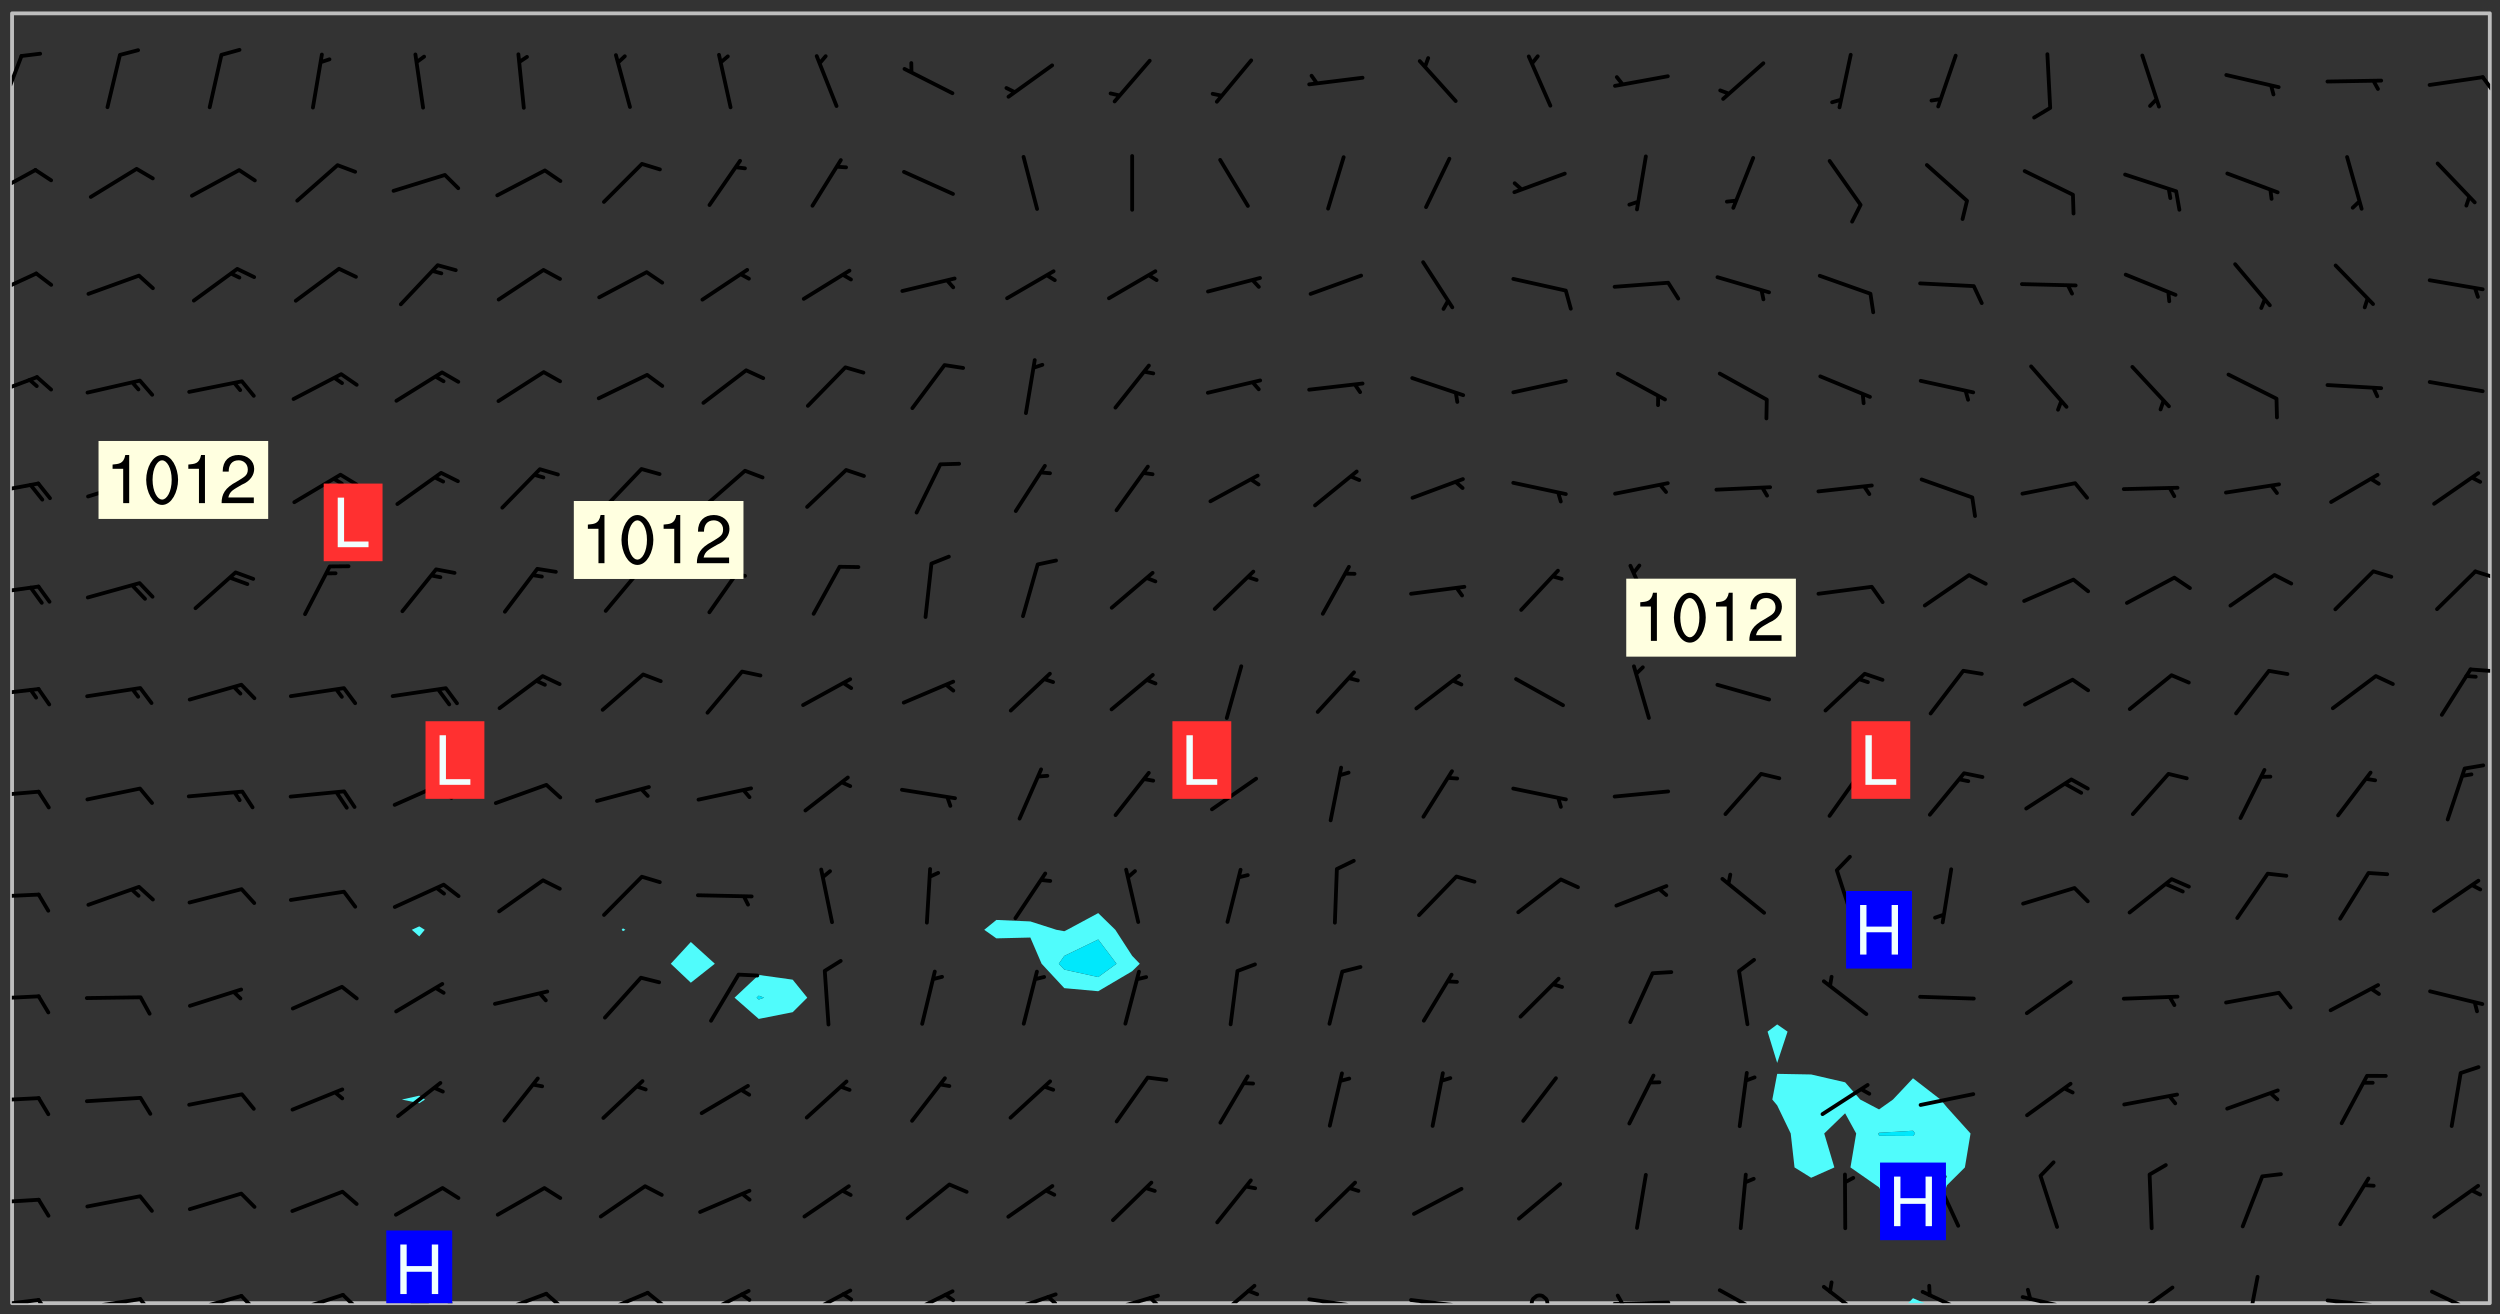 <svg xmlns="http://www.w3.org/2000/svg" role="img" xmlns:xlink="http://www.w3.org/1999/xlink" viewBox="142.45 309.95 326.84 171.84"><rect x="142.45" y="309.95" width="326.84" height="171.84" fill="#333333" stroke="none"/><defs><clipPath id="clip2"><path d="M 144 311.672 L 145 311.672 L 145 480.328 L 144 480.328 Z M 144 311.672"/></clipPath><clipPath id="clip3"><path d="M 144 311.672 L 468 311.672 L 468 480.328 L 144 480.328 Z M 144 311.672"/></clipPath><clipPath id="clip4"><path d="M 391 479 L 395 479 L 395 480.328 L 391 480.328 Z M 391 479"/></clipPath><clipPath id="clip5"><path d="M 467 311.672 L 468 311.672 L 468 480.328 L 467 480.328 Z M 467 311.672"/></clipPath><clipPath id="clip6"><path d="M 144 479 L 148 479 L 148 480.328 L 144 480.328 Z M 144 479"/></clipPath><clipPath id="clip7"><path d="M 147 479 L 150 479 L 150 480.328 L 147 480.328 Z M 147 479"/></clipPath><clipPath id="clip8"><path d="M 153 479 L 162 479 L 162 480.328 L 153 480.328 Z M 153 479"/></clipPath><clipPath id="clip9"><path d="M 160 479 L 163 479 L 163 480.328 L 160 480.328 Z M 160 479"/></clipPath><clipPath id="clip10"><path d="M 167 479 L 175 479 L 175 480.328 L 167 480.328 Z M 167 479"/></clipPath><clipPath id="clip11"><path d="M 173 479 L 176 479 L 176 480.328 L 173 480.328 Z M 173 479"/></clipPath><clipPath id="clip12"><path d="M 180 478 L 188 478 L 188 480.328 L 180 480.328 Z M 180 478"/></clipPath><clipPath id="clip13"><path d="M 187 478 L 190 478 L 190 480.328 L 187 480.328 Z M 187 478"/></clipPath><clipPath id="clip14"><path d="M 193 479 L 201 479 L 201 480.328 L 193 480.328 Z M 193 479"/></clipPath><clipPath id="clip15"><path d="M 200 479 L 203 479 L 203 480.328 L 200 480.328 Z M 200 479"/></clipPath><clipPath id="clip16"><path d="M 207 478 L 215 478 L 215 480.328 L 207 480.328 Z M 207 478"/></clipPath><clipPath id="clip17"><path d="M 213 478 L 216 478 L 216 480.328 L 213 480.328 Z M 213 478"/></clipPath><clipPath id="clip18"><path d="M 220 478 L 228 478 L 228 480.328 L 220 480.328 Z M 220 478"/></clipPath><clipPath id="clip19"><path d="M 226 478 L 230 478 L 230 480.328 L 226 480.328 Z M 226 478"/></clipPath><clipPath id="clip20"><path d="M 233 478 L 241 478 L 241 480.328 L 233 480.328 Z M 233 478"/></clipPath><clipPath id="clip21"><path d="M 239 478 L 241 478 L 241 480.328 L 239 480.328 Z M 239 478"/></clipPath><clipPath id="clip22"><path d="M 247 478 L 254 478 L 254 480.328 L 247 480.328 Z M 247 478"/></clipPath><clipPath id="clip23"><path d="M 252 478 L 254 478 L 254 480.328 L 252 480.328 Z M 252 478"/></clipPath><clipPath id="clip24"><path d="M 260 478 L 268 478 L 268 480.328 L 260 480.328 Z M 260 478"/></clipPath><clipPath id="clip25"><path d="M 265 478 L 268 478 L 268 480.328 L 265 480.328 Z M 265 478"/></clipPath><clipPath id="clip26"><path d="M 273 478 L 281 478 L 281 480.328 L 273 480.328 Z M 273 478"/></clipPath><clipPath id="clip27"><path d="M 279 479 L 281 479 L 281 480.328 L 279 480.328 Z M 279 479"/></clipPath><clipPath id="clip28"><path d="M 286 479 L 295 479 L 295 480.328 L 286 480.328 Z M 286 479"/></clipPath><clipPath id="clip29"><path d="M 292 479 L 294 479 L 294 480.328 L 292 480.328 Z M 292 479"/></clipPath><clipPath id="clip30"><path d="M 300 477 L 307 477 L 307 480.328 L 300 480.328 Z M 300 477"/></clipPath><clipPath id="clip31"><path d="M 313 479 L 321 479 L 321 480.328 L 313 480.328 Z M 313 479"/></clipPath><clipPath id="clip32"><path d="M 319 480 L 321 480 L 321 480.328 L 319 480.328 Z M 319 480"/></clipPath><clipPath id="clip33"><path d="M 326 479 L 335 479 L 335 480.328 L 326 480.328 Z M 326 479"/></clipPath><clipPath id="clip34"><path d="M 332 480 L 334 480 L 334 480.328 L 332 480.328 Z M 332 480"/></clipPath><clipPath id="clip35"><path d="M 342 479 L 345 479 L 345 480.328 L 342 480.328 Z M 342 479"/></clipPath><clipPath id="clip36"><path d="M 353 479 L 361 479 L 361 480.328 L 353 480.328 Z M 353 479"/></clipPath><clipPath id="clip37"><path d="M 353 479 L 355 479 L 355 480.328 L 353 480.328 Z M 353 479"/></clipPath><clipPath id="clip38"><path d="M 367 478 L 374 478 L 374 480.328 L 367 480.328 Z M 367 478"/></clipPath><clipPath id="clip39"><path d="M 380 477 L 387 477 L 387 480.328 L 380 480.328 Z M 380 477"/></clipPath><clipPath id="clip40"><path d="M 393 478 L 401 478 L 401 480.328 L 393 480.328 Z M 393 478"/></clipPath><clipPath id="clip41"><path d="M 406 479 L 414 479 L 414 480.328 L 406 480.328 Z M 406 479"/></clipPath><clipPath id="clip42"><path d="M 407 478 L 409 478 L 409 480.328 L 407 480.328 Z M 407 478"/></clipPath><clipPath id="clip43"><path d="M 420 478 L 427 478 L 427 480.328 L 420 480.328 Z M 420 478"/></clipPath><clipPath id="clip44"><path d="M 420 480 L 422 480 L 422 480.328 L 420 480.328 Z M 420 480"/></clipPath><clipPath id="clip45"><path d="M 436 476 L 438 476 L 438 480.328 L 436 480.328 Z M 436 476"/></clipPath><clipPath id="clip46"><path d="M 446 479 L 454 479 L 454 480.328 L 446 480.328 Z M 446 479"/></clipPath><clipPath id="clip47"><path d="M 452 480 L 454 480 L 454 480.328 L 452 480.328 Z M 452 480"/></clipPath><clipPath id="clip48"><path d="M 460 478 L 467 478 L 467 480.328 L 460 480.328 Z M 460 478"/></clipPath><clipPath id="clip49"><path d="M 144 466 L 148 466 L 148 468 L 144 468 Z M 144 466"/></clipPath><clipPath id="clip50"><path d="M 144 453 L 148 453 L 148 455 L 144 455 Z M 144 453"/></clipPath><clipPath id="clip51"><path d="M 144 439 L 148 439 L 148 441 L 144 441 Z M 144 439"/></clipPath><clipPath id="clip52"><path d="M 144 426 L 148 426 L 148 428 L 144 428 Z M 144 426"/></clipPath><clipPath id="clip53"><path d="M 144 413 L 148 413 L 148 415 L 144 415 Z M 144 413"/></clipPath><clipPath id="clip54"><path d="M 144 399 L 148 399 L 148 402 L 144 402 Z M 144 399"/></clipPath><clipPath id="clip55"><path d="M 465 397 L 468 397 L 468 398 L 465 398 Z M 465 397"/></clipPath><clipPath id="clip56"><path d="M 144 386 L 148 386 L 148 388 L 144 388 Z M 144 386"/></clipPath><clipPath id="clip57"><path d="M 465 384 L 468 384 L 468 386 L 465 386 Z M 465 384"/></clipPath><clipPath id="clip58"><path d="M 144 372 L 148 372 L 148 375 L 144 375 Z M 144 372"/></clipPath><clipPath id="clip59"><path d="M 144 359 L 148 359 L 148 362 L 144 362 Z M 144 359"/></clipPath><clipPath id="clip60"><path d="M 144 345 L 148 345 L 148 349 L 144 349 Z M 144 345"/></clipPath><clipPath id="clip61"><path d="M 144 331 L 148 331 L 148 336 L 144 336 Z M 144 331"/></clipPath><clipPath id="clip62"><path d="M 144 317 L 146 317 L 146 325 L 144 325 Z M 144 317"/></clipPath><clipPath id="clip63"><path d="M 466 319 L 468 319 L 468 323 L 466 323 Z M 466 319"/></clipPath><clipPath id="clip64"><path d="M 192 470 L 202 470 L 202 480.328 L 192 480.328 Z M 192 470"/></clipPath><g id="surface1098" clip-path="url(#clip1)"><path fill="#fff" fill-opacity="0" fill-rule="evenodd" d="M 0 0 L 1000 0 L 1000 1000 L 0 1000 Z M 0 0"/><path fill="#d3d3d3" fill-opacity="0" fill-rule="evenodd" d="M162.152 355.867L161.918 356.16 161.977 356.395 162.094 356.566 162.27 356.801 162.562 357.148 162.676 357.207 162.793 357.035 162.852 356.801 163.027 356.625 163.492 356.449 164.191 356.449 164.426 356.742 164.715 357.559 164.773 357.734 164.949 357.965 165.301 358.199 166 358.898 166.172 359.074 166.406 359.422 166.641 359.832 166.93 360.414 167.34 360.879 167.57 361.113 167.805 361.289 167.922 361.52 168.098 361.812 168.27 362.977 168.27 363.211 168.328 363.5 168.387 363.617 168.504 363.734 168.852 364.145 168.969 364.316 169.145 364.492 169.32 364.727 169.438 364.898 169.609 365.25 169.668 365.484 169.902 365.891 170.137 365.832 169.961 366.008 169.902 366.938 169.32 366.938 169.086 366.824 168.738 366.938 168.621 367.055 168.562 367.348 168.504 367.523 168.387 367.695 167.922 367.988 167.863 368.223 167.805 368.336 167.805 368.98 167.863 369.152 167.863 369.562 167.922 369.621 167.922 370.027 167.98 370.434 168.098 370.609 168.156 370.668 168.387 371.309 168.328 371.602 168.328 372.301 168.27 372.883 168.27 373.117 168.211 373.348 168.156 373.699 168.156 375.621 168.211 375.738 168.637 375.738 168.27 375.855 168.246 376.207 169.137 377.375 170.879 377.914 172.219 378.273 172.219 378.812 172.309 379.621 172.844 380.336 174.363 380.605 175.254 380.52 175.344 381.684 175.879 381.863 177.039 381.684 179.094 380.699 180.254 380.336 182.133 380.16 183.828 379.98 183.648 380.699 182.133 380.785 180.883 380.875 180.078 381.145 179.004 381.953 179.273 382.672 179.809 383.57 179.629 384.195 179.363 385.004 179.629 386.082 180.254 386.98 181.059 387.16 182.309 386.98 182.043 387.703 182.141 388.207 182.195 388.5 182.195 388.672 182.254 388.965 182.254 389.371 182.43 389.488 182.781 389.605 183.188 389.605 183.48 389.43 183.594 389.312 183.652 389.195 183.77 388.965 183.828 388.789 184.18 388.324 184.41 388.148 184.586 388.09 184.762 388.148 184.82 388.324 184.938 389.312 184.992 389.781 185.051 389.953 185.168 390.188 185.344 390.246 186.16 390.305 186.449 390.305 186.566 390.539 186.625 390.945 186.684 391.297 186.684 392.402 186.801 392.695 186.918 393.043 187.207 393.742 187.383 394.094 187.965 394.848 188.316 395.023 188.488 395.082 188.957 395.316 189.598 395.781 189.945 396.016 190.238 396.191 190.531 396.246 190.762 396.309 191.578 396.656 191.871 396.832 191.984 397.004 192.336 397.355 192.453 397.531 192.977 398.172 192.977 398.461 193.035 398.812 193.035 399.16 193.094 399.512 193.152 399.801 193.27 399.859 193.441 399.918 193.617 399.918 194.199 400.152 194.375 400.27 194.551 400.559 194.727 400.793 194.84 401.027 195.133 401.258 195.25 401.375 195.25 401.785 195.309 401.84 195.598 402.074 195.832 402.191 195.891 402.309 196.008 402.48 196.066 402.598 196.297 402.832 196.355 403.008 196.59 403.066 196.707 403.125 196.59 403.238 196.531 403.355 196.531 403.473 196.414 403.766 196.297 404.055 196.297 404.637 196.473 404.754 196.59 404.812 196.648 404.93 196.766 405.047 196.879 405.105 197.055 405.453 197.113 405.805 197.172 406.211 197.172 406.387 197.113 406.562 196.996 407.262 196.996 407.434 197.113 407.609 197.406 407.902 197.812 407.902 197.988 408.02 198.105 408.191 198.223 408.484 198.223 408.719 197.695 408.719 197.465 408.484 197.23 408.484 197.055 408.543 196.996 409.242 197.055 409.59 197.172 409.766 197.348 410.176 197.465 410.406 197.754 410.875 197.93 410.93 198.453 410.93 198.688 410.988 199.445 411.629 199.504 411.922 199.504 412.156 199.562 412.215 199.793 412.562 199.793 412.914 199.676 413.086 199.676 413.379 199.969 413.668 200.262 413.844 200.434 413.902 200.727 414.078 201.02 414.195 201.602 414.602 201.891 414.836 202.184 415.012 202.402 415.172 202.418 415.184 202.648 415.359 203.289 415.883 203.465 416.117 203.582 416.293 203.758 416.469 203.871 416.641 203.871 417.281 203.988 417.457 204.457 417.574 205.039 417.691 205.273 417.75 205.504 417.863 205.797 417.98 205.91 418.039 206.496 418.391 206.785 418.562 206.961 418.625 207.137 418.68 207.312 418.738 208.012 419.09 208.301 419.266 208.535 419.32 208.824 419.496 209.059 419.613 209.699 420.02 209.992 420.137 210.164 420.195 210.398 420.254 210.809 420.312 211.039 420.371 211.273 420.488 211.332 420.66 210.922 420.836 211.391 420.895 211.449 421.188 211.562 421.422 211.738 421.477 211.973 421.535 212.148 421.594 212.555 421.711 213.195 421.945 213.312 422.117 213.371 422.352 213.371 422.527 213.312 422.645 213.254 423.051 213.488 423.285 213.605 423.344 213.953 423.461 214.594 423.691 214.77 423.809 215.059 423.926 215.234 424.102 215.469 424.566 216.051 425.672 216.227 425.848 216.574 426.023 216.75 426.141 217.102 426.258 218.148 426.781 218.383 426.84 218.848 426.953 219.141 427.012 219.605 427.188 220.363 427.77 220.598 428.004 220.945 428.469 221.121 428.645 221.41 428.879 222.227 429.578 222.52 429.754 222.809 430.043 223.102 430.219 223.395 430.508 224.09 431.148 224.266 431.324 224.559 431.559 224.848 431.793 225.316 432.082 225.957 432.664 226.305 432.898 226.539 433.191 226.887 433.539 227.238 434.004 228.172 434.996 228.52 435.402 228.637 435.578 228.871 435.637 228.984 435.754 229.629 435.93 229.859 436.043 230.094 436.102 230.387 436.277 230.617 436.395 231.551 437.094 231.957 437.5 232.191 437.676 232.598 437.852 232.832 437.969 233.648 438.316 233.996 438.551 234.23 438.668 234.523 438.957 234.754 439.074 235.512 439.426 235.863 439.598 236.094 439.656 236.387 439.773 236.621 439.832 237.492 440.008 238.309 440.008 238.777 440.238 238.949 440.297 239.824 440.996 240.289 441.113 240.582 441.172 240.758 441.23 240.988 441.289 241.457 441.348 241.805 441.406 242.156 441.465 242.562 441.523 242.855 441.523 243.027 441.582 243.027 441.812 243.203 441.988 243.496 441.988 243.844 442.047 244.195 442.105 244.895 442.223 245.535 442.223 246 441.988 246.293 441.812 246.465 441.695 246.875 441.523 247.164 441.348 248.098 440.883 248.566 440.59 249.09 440.297 249.555 440.125 250.02 439.949 251.07 439.484 251.359 439.367 251.77 439.25 252.059 439.133 252.586 438.957 254.102 438.258 254.684 437.91 254.973 437.852 255.266 437.793 255.613 437.676 256.488 437.445 256.84 437.328 256.953 437.328 257.188 437.27 258.062 437.035 258.297 436.977 259.109 436.977 259.461 436.918 260.277 436.801 260.449 436.742 260.801 436.688 261.094 436.629 261.324 436.57 262.141 436.395 262.316 436.336 262.664 436.336 262.898 436.277 263.363 436.16 264.121 435.988 264.355 435.93 264.703 435.93 265.113 435.812 265.402 435.754 266.688 435.695 266.977 435.695 267.387 435.637 267.617 435.578 267.793 435.578 268.668 435.461 269.074 435.461 269.484 435.344 269.832 435.344 270.184 435.23 271.055 435.172 272.805 435.172 273.852 435.461 274.262 435.578 274.551 435.695 274.902 435.812 275.191 435.93 276.242 436.102 276.531 436.16 276.824 436.16 277.117 436.219 277.289 436.277 277.699 436.336 277.871 436.395 277.988 436.453 278.105 436.453 278.223 436.512 278.574 436.57 278.688 436.57 279.098 436.637 281.02 437.031 282.945 437.426 284.465 437.875 286.16 438.594 288.305 439.398 289.91 438.68 291.34 437.875 292.5 436.797 293.75 436.348 296.785 435.629 298.66 435.27 300.805 433.922 303.039 432.668 305.539 431.41 307.234 430.961 309.02 430.781 310.18 430.512 310.805 431.051 312.145 430.781 312.859 429.793 313.844 428.449 314.289 428.27 315.094 427.91 316.969 427.371 318.754 426.922 320.004 426.652 321.164 426.562 322.863 426.473 324.824 426.203 326.074 426.113 326.613 426.113 327.238 426.023 328.129 426.023 330.273 425.844 332.684 425.664 335.273 425.574 336.969 425.754 338.578 425.844 340.008 426.203 341.168 426.922 343.043 427.91 344.203 429.438 344.469 430.152 345.098 430.242 345.453 431.141 345.988 431.68 346.523 433.207 347.598 433.566 348.133 433.566 347.328 434.102 347.418 435.809 348.133 438.504 349.023 439.309 349.918 440.297 350.633 441.555 352.418 442.094 353.938 441.914 354.293 443.258 355.902 442.453 356.883 441.914 357.152 442.184 357.469 441.969 357.688 441.824 358.488 442.273 358.938 441.914 359.293 441.914 359.828 441.645 360.367 440.926 360.902 440.656 361.527 439.668 362.688 440.117 363.527 440.488 364.922 441.105 366.617 440.926 368.223 440.926 370.008 441.016 370.188 439.309 370.723 437.965 371.527 438.234 372.02 439.082 372.422 439.488 372.332 440.027 372.332 440.387 373.047 440.836 373.758 440.566 375.188 440.566 375.547 441.555 375.992 442.812 376.707 444.156 377.957 444.785 379.652 445.414 380.367 445.234 380.547 444.695 381.527 444.605 381.977 444.965 382.062 446.223 381.797 446.852 381.262 447.031 381.262 447.57 381.977 448.555 382.242 449.094 383.227 450.082 384.027 451.16 383.762 451.52 383.672 452.418 383.047 454.75 382.691 456.816 382.602 458.609 382.422 459.328 382.332 459.867 382.332 461.305 381.352 463.188 380.992 464.895 380.457 465.793 379.652 466.961 379.387 467.5 381.441 468.754 381.527 469.113 381.172 469.652 381.082 469.473 381.082 470.281 381.172 471.719 380.727 472.434 379.652 472.527 379.387 473.242 379.922 474.141 380.727 474.859 381.887 475.668 383.227 475.938 383.672 476.297 383.316 476.746 381.527 476.656 380.277 476.207 379.562 475.488 378.938 475.398 378.762 478.988 378.574 480.297 467.934 480.297 467.934 311.703 412.664 311.703 412.664 360.785 413.426 360.91 416.715 361.453 418.738 364.289 418.738 367.043 421.09 367.375 423.438 367.707 427.488 367.707 426.109 371.867 424.086 372.574 422.062 373.277 421.52 373.621 418.926 375.238 418.738 375.355 416.715 373.277 415.984 370.535 413.312 368.457 411.938 364.957 411.871 364.875 409.914 362.203 412.664 360.785 412.664 311.703 294.422 311.703 294.422 403.117 294.539 403.148 294.672 403.16 294.746 403.234 294.852 403.281 294.941 403.34 295.027 403.398 295.117 403.457 295.414 403.754 295.473 403.844 295.504 403.961 295.531 404.078 295.547 404.215 295.516 404.332 295.457 404.422 295.398 404.508 295.355 404.613 295.309 404.715 295.281 404.836 295.281 404.98 295.457 405.25 295.605 405.398 295.68 405.484 295.754 405.559 295.797 405.664 295.859 405.754 295.918 405.84 295.961 405.945 296.02 406.035 296.066 406.137 296.109 406.242 296.168 406.328 296.285 406.508 296.359 406.582 296.422 406.668 296.48 406.758 296.523 406.863 296.582 406.953 296.641 407.039 296.703 407.129 296.762 407.219 296.805 407.32 296.922 407.5 296.996 407.574 297.055 407.66 297.129 407.734 297.219 407.793 297.324 407.84 297.473 407.84 297.605 407.824 297.738 407.84 297.84 407.793 297.914 407.719 297.961 407.617 297.945 407.484 297.945 407.336 297.898 407.23 297.871 407.113 297.824 407.012 297.797 406.891 297.754 406.789 297.691 406.699 297.648 406.598 297.605 406.492 297.574 406.375 297.559 406.242 297.547 406.105 297.633 406.047 297.691 405.961 297.812 405.93 297.855 406.035 297.871 406.168 297.871 406.285 297.93 406.387 297.988 406.477 298.078 406.535 298.227 406.684 298.285 406.773 298.328 406.879 298.316 406.98 298.402 407.039 298.508 407.086 298.594 407.145 298.684 407.203 298.758 407.277 298.641 407.305 298.535 407.352 298.449 407.41 298.375 407.484 298.316 407.574 298.254 407.66 298.227 407.781 298.18 407.883 298.137 407.988 298.105 408.105 298.094 408.238 298.078 408.371 298.078 408.52 298.105 408.637 298.152 408.742 298.195 408.844 298.254 408.934 298.328 409.008 298.418 409.066 298.492 409.141 298.582 409.199 298.641 409.289 298.684 409.395 298.73 409.496 298.848 409.527 298.98 409.543 299.129 409.543 299.246 409.512 299.352 409.555 299.395 409.66 299.441 409.762 299.469 409.883 299.5 410 299.527 410.117 299.559 410.238 299.586 410.355 299.691 410.398 299.793 410.445 299.926 410.43 300.074 410.578 300.137 410.664 300.211 410.738 300.281 410.812 300.371 410.875 300.477 410.918 300.578 410.961 300.695 410.992 300.832 411.008 300.949 410.977 301.023 410.902 301.051 410.785 301.039 410.652 301.008 410.531 300.98 410.414 301.023 410.309 301.141 410.309 301.23 410.371 301.348 410.398 301.496 410.398 301.629 410.414 301.777 410.414 301.91 410.43 302.043 410.414 302.191 410.414 302.324 410.398 302.457 410.387 302.594 410.398 302.711 410.371 302.844 410.355 303.035 410.297 302.977 410.473 302.961 410.605 302.934 410.727 302.918 410.859 302.859 410.945 302.727 410.961 302.621 411.008 302.516 411.051 302.398 411.082 302.281 411.109 302.016 411.141 301.867 411.141 301.734 411.156 301.66 411.23 301.719 411.316 301.867 411.465 301.984 411.645 302.059 411.715 302.148 411.777 302.238 411.836 302.324 411.895 302.414 411.953 302.516 411.996 302.621 412.059 302.727 412.102 302.812 412.16 302.918 412.207 303.02 412.25 303.199 412.367 303.258 412.457 303.215 412.559 303.168 412.664 303.184 412.797 303.406 413.02 303.465 413.109 303.508 413.211 303.539 413.332 303.582 413.434 303.598 413.566 303.629 413.684 303.641 413.82 303.672 413.938 303.82 414.086 303.922 414.129 304.027 414.172 304.145 414.203 304.277 414.219 304.414 414.234 304.531 414.234 304.648 414.203 304.738 414.145 304.781 414.039 304.828 413.938 304.871 413.832 304.902 413.715 304.914 413.582 304.914 413.434 304.902 413.301 304.887 413.168 304.855 413.051 304.812 412.945 304.766 412.84 304.723 412.738 304.68 412.633 304.664 412.5 304.68 412.367 304.707 412.25 304.738 412.133 304.766 412.012 304.812 411.91 304.902 411.852 304.988 411.789 305.062 411.715 305.152 411.656 305.375 411.434 305.434 411.348 305.508 411.273 305.625 411.094 305.684 411.008 305.684 410.859 305.609 410.785 305.508 410.738 305.402 410.695 305.301 410.652 305.242 410.562 305.195 410.457 305.168 410.34 305.258 410.281 305.375 410.25 305.477 410.207 305.656 410.09 305.805 409.941 305.816 409.809 305.805 409.703 305.715 409.645 305.582 409.66 305.434 409.66 305.301 409.676 305.168 409.66 305.047 409.629 304.961 409.57 304.887 409.496 304.828 409.406 304.766 409.32 304.648 409.141 304.59 409.055 304.621 408.934 304.707 408.875 304.828 408.844 304.887 408.758 304.887 408.637 304.855 408.52 304.797 408.43 304.738 408.344 304.691 408.238 304.664 408.121 304.648 407.988 304.707 407.898 304.781 407.824 304.871 407.766 304.988 407.586 305.062 407.512 305.121 407.426 305.27 407.277 305.391 407.246 305.523 407.23 305.656 407.246 305.73 407.32 305.773 407.426 305.789 407.559 305.758 407.676 305.641 407.707 305.508 407.719 305.359 407.867 305.316 407.973 305.27 408.074 305.242 408.195 305.211 408.312 305.211 408.461 305.242 408.578 305.285 408.684 305.344 408.773 305.418 408.844 305.492 408.918 305.609 408.949 305.73 408.977 305.848 408.949 305.98 408.934 306.098 408.934 306.188 408.992 306.262 409.066 306.309 409.172 306.367 409.258 306.469 409.305 306.602 409.32 306.707 409.363 306.793 409.422 306.781 409.527 306.707 409.602 306.527 409.719 306.469 409.809 306.379 409.867 306.309 409.941 306.234 410.016 306.172 410.105 306.145 410.223 306.129 410.355 306.145 410.488 306.129 410.621 306.129 410.77 306.145 410.902 306.172 411.02 306.203 411.141 306.277 411.215 306.367 411.273 306.453 411.332 306.543 411.391 306.66 411.422 306.66 411.508 306.559 411.555 306.469 411.613 306.203 411.645 306.086 411.672 305.938 411.672 305.832 411.715 305.73 411.762 305.672 411.852 305.609 412.086 305.598 412.219 305.566 412.34 305.551 412.473 305.551 412.766 305.539 412.898 305.551 413.035 305.566 413.168 305.699 413.184 305.832 413.195 305.953 413.227 306.039 413.285 306.113 413.359 306.16 413.465 306.203 413.566 306.219 413.699 306.219 414.145 306.203 414.277 306.203 414.723 306.234 414.988 306.262 415.105 306.277 415.238 306.309 415.355 306.395 415.566 306.426 415.832 306.426 415.98 306.395 416.098 306.367 416.215 306.336 416.336 306.309 416.453 306.277 416.57 306.246 416.691 306.234 416.824 306.219 416.957 306.309 417.016 306.426 416.984 306.527 417 306.574 417.105 306.543 417.371 306.543 417.812 306.5 417.918 306.453 418.023 306.41 418.125 306.367 418.23 306.309 418.316 306.277 418.438 306.234 418.555 306.203 418.672 306.188 418.805 306.203 418.938 306.262 419.027 306.367 419.074 306.453 419.133 306.512 419.219 306.5 419.355 306.469 419.473 306.426 419.574 306.426 420.02 306.41 420.152 306.41 420.301 306.379 420.418 306.336 420.523 306.309 420.641 306.262 420.746 306.219 420.848 306.188 420.969 306.16 421.086 306.129 421.219 306.098 421.336 306.07 421.453 306.027 421.559 305.996 421.676 305.965 421.797 305.953 421.93 305.938 422.062 305.938 422.359 305.965 422.477 305.965 422.625 306.012 423.023 306.039 423.141 306.098 423.23 306.219 423.262 306.367 423.262 306.5 423.246 306.559 423.336 306.559 423.453 306.5 423.543 306.41 423.602 306.309 423.645 306.203 423.691 306.113 423.75 306.027 423.809 305.891 423.824 305.773 423.793 305.641 423.777 305.539 423.824 305.477 423.91 305.465 424.047 305.449 424.18 305.418 424.297 305.391 424.414 305.375 424.547 305.344 424.668 305.344 424.965 305.359 425.098 305.391 425.215 305.391 425.363 305.402 425.496 305.402 425.645 305.375 425.762 305.328 425.863 305.301 425.984 305.27 426.102 305.211 426.191 305.137 426.266 305.035 426.309 304.93 426.355 304.812 426.383 304.691 426.414 304.59 426.367 304.648 426.281 304.754 426.234 304.781 426.117 304.812 426 304.84 425.879 304.871 425.762 304.871 425.613 304.887 425.48 304.855 425.363 304.812 425.258 304.707 425.273 304.633 425.348 304.531 425.391 304.441 425.453 304.367 425.527 304.324 425.629 304.309 425.762 304.277 425.879 304.25 426 304.219 426.117 304.191 426.234 304.16 426.355 304.133 426.473 304.102 426.59 304.059 426.695 303.969 426.754 303.879 426.754 303.762 426.723 303.73 426.637 303.746 426.5 303.715 426.383 303.715 426.234 303.703 426.102 303.703 425.953 303.641 425.719 303.613 425.598 303.57 425.496 303.523 425.391 303.465 425.305 303.406 425.215 303.363 425.109 303.301 425.023 303.152 424.875 303.082 424.801 302.977 424.754 302.871 424.711 302.77 424.668 302.473 424.371 302.383 424.297 302.297 424.238 302.191 424.195 302.102 424.133 302.016 424.074 301.91 424.031 301.82 423.973 301.734 423.91 301.66 423.84 301.555 423.793 301.469 423.734 301.363 423.691 301.273 423.629 301.172 423.586 301.066 423.543 300.98 423.484 300.875 423.438 300.77 423.395 300.668 423.348 300.578 423.289 300.477 423.246 300.371 423.203 300.281 423.141 300.164 423.113 300.031 423.098 299.898 423.113 299.75 423.113 299.617 423.129 299.5 423.098 299.41 423.039 299.336 422.965 299.246 422.906 299.145 422.859 298.996 422.859 298.875 422.832 298.773 422.789 298.699 422.715 298.582 422.535 298.492 422.477 298.391 422.434 298.301 422.371 298.195 422.328 298.105 422.27 298.02 422.211 297.914 422.164 297.855 422.078 297.797 421.988 297.754 421.883 297.707 421.781 297.633 421.707 297.547 421.648 297.473 421.574 297.383 421.516 297.16 421.293 297.117 421.188 297.086 420.922 297.191 420.879 297.336 420.879 297.441 420.922 297.516 420.996 297.605 421.055 297.691 421.113 297.797 421.16 297.887 421.219 298.035 421.367 298.105 421.441 298.254 421.59 298.316 421.676 298.391 421.75 298.477 421.809 298.551 421.883 298.641 421.945 298.73 422.004 298.816 422.062 299.086 422.238 299.188 422.285 299.293 422.328 299.395 422.371 299.441 422.297 299.5 422.211 299.574 422.137 299.645 422.062 299.75 422.105 299.824 422.18 299.883 422.27 299.926 422.371 299.973 422.477 300.016 422.582 300.137 422.609 300.254 422.582 300.328 422.492 300.371 422.387 300.43 422.297 300.504 422.223 300.609 422.18 300.727 422.152 300.859 422.164 300.949 422.223 301.098 422.371 301.156 422.461 301.199 422.566 301.246 422.668 301.289 422.773 301.332 422.875 301.438 422.922 301.543 422.965 301.676 422.98 301.762 422.922 301.82 422.832 301.895 422.758 302 422.715 302.117 422.742 302.223 422.789 302.324 422.832 302.43 422.875 302.531 422.922 302.711 423.039 302.711 423.156 302.695 423.289 302.711 423.422 302.727 423.559 302.785 423.645 302.887 423.691 303.008 423.719 303.125 423.75 303.273 423.75 303.391 423.719 303.449 423.629 303.629 423.512 303.688 423.422 303.762 423.348 303.82 423.262 303.938 423.082 304.117 422.965 304.234 422.996 304.324 423.055 304.367 423.129 304.352 423.262 304.352 423.379 304.441 423.438 304.59 423.438 304.723 423.422 304.855 423.41 305.121 423.379 305.227 423.336 305.344 423.305 305.465 423.277 305.539 423.203 305.609 423.129 305.672 423.039 305.656 422.934 305.609 422.832 305.508 422.789 305.402 422.773 305.285 422.801 305.02 422.832 304.871 422.832 304.797 422.758 304.707 422.699 304.59 422.668 304.473 422.641 304.34 422.625 304.191 422.625 304.059 422.641 303.762 422.641 303.656 422.594 303.508 422.445 303.465 422.344 303.406 422.254 303.629 422.031 303.715 421.973 303.82 421.93 303.938 421.898 304.07 421.883 304.203 421.898 304.34 421.914 304.441 421.957 304.574 421.945 304.664 421.883 304.766 421.84 304.828 421.75 304.781 421.648 304.691 421.59 304.574 421.559 304.473 421.516 304.414 421.426 304.352 421.336 304.352 421.219 304.367 421.086 304.473 421.039 304.547 420.969 304.547 420.848 304.457 420.789 304.426 420.672 304.516 420.613 304.59 420.539 304.633 420.434 304.691 420.344 304.738 420.242 304.754 420.109 304.754 419.961 304.707 419.855 304.664 419.754 304.574 419.695 304.441 419.68 304.34 419.637 304.203 419.621 304.086 419.59 303.641 419.59 303.508 419.574 303.375 419.562 303.242 419.547 303.125 419.516 302.977 419.516 302.844 419.5 302.711 419.488 302.445 419.457 302.324 419.414 302.238 419.355 302.164 419.281 302.164 419.133 302.176 419 302.281 418.953 302.383 418.91 302.516 418.895 302.668 418.895 302.801 418.879 303.094 418.879 303.215 418.91 303.316 418.953 303.406 419.012 303.641 419.074 303.762 419.027 303.852 418.969 303.953 418.926 304.086 418.91 304.191 418.953 304.293 419 304.426 419.012 304.547 418.984 304.691 418.984 304.812 418.953 304.93 418.926 305.035 418.879 305.109 418.805 305.195 418.746 305.344 418.598 305.402 418.512 305.449 418.406 305.477 418.289 305.492 418.184 305.391 418.141 305.301 418.082 305.184 418.051 305.078 418.008 304.988 417.945 304.914 417.859 304.84 417.785 304.738 417.742 304.633 417.695 304.531 417.652 304.473 417.562 304.426 417.461 304.34 417.25 304.277 417.164 304.219 417.074 304.145 417 304.059 416.941 303.789 416.941 303.672 416.973 303.582 417.031 303.48 417.074 303.348 417.09 303.242 417.074 303.215 416.957 303.152 416.867 303.035 416.836 302.934 416.793 302.785 416.645 302.754 416.527 302.738 416.422 302.812 416.348 302.992 416.23 303.109 416.203 303.227 416.172 303.363 416.188 303.465 416.23 303.57 416.273 303.672 416.32 303.777 416.363 303.895 416.395 304.027 416.41 304.145 416.438 304.277 416.453 304.383 416.438 304.473 416.379 304.398 416.305 304.293 416.262 304.219 416.188 304.145 416.098 303.996 415.949 303.91 415.891 303.82 415.832 303.746 415.758 303.656 415.699 303.555 415.652 303.434 415.625 303.332 415.578 303.227 415.535 303.109 415.504 303.008 415.461 302.887 415.43 302.738 415.43 302.621 415.461 302.516 415.504 302.43 415.566 302.25 415.684 302.164 415.742 302.074 415.801 301.969 415.848 301.883 415.906 301.777 415.949 301.676 415.992 301.57 416.039 301.496 416.113 301.438 416.203 301.379 416.289 301.332 416.395 301.273 416.48 301.199 416.555 301.066 416.543 300.949 416.512 300.832 416.512 300.758 416.586 300.668 416.645 300.594 416.719 300.504 416.777 300.418 416.836 300.312 416.883 300.211 416.926 300.074 416.941 299.973 416.898 299.824 416.75 299.719 416.703 299.633 416.703 299.527 416.75 299.426 416.793 299.305 416.824 299.188 416.793 299.113 416.719 299.113 416.602 299.145 416.48 299.219 416.41 299.277 416.32 299.352 416.246 299.469 416.215 299.574 416.172 299.867 416.172 300 416.156 300.137 416.141 300.238 416.098 300.328 416.039 300.43 415.992 300.52 415.934 300.652 415.922 300.742 415.98 300.875 415.992 300.965 415.934 301.051 415.875 301.156 415.832 301.246 415.773 301.332 415.711 301.422 415.652 301.57 415.504 301.629 415.418 301.688 415.328 301.793 415.285 301.926 415.27 302.043 415.297 302.164 415.328 302.223 415.27 302.281 415.18 302.312 414.914 302.34 414.797 302.445 414.809 302.578 414.824 302.68 414.781 302.77 414.723 302.828 414.633 302.902 414.559 302.961 414.469 303.008 414.367 303.02 414.234 303.008 414.102 302.961 413.996 302.812 413.848 302.754 413.758 302.695 413.672 302.652 413.566 302.652 413.121 302.668 412.988 302.668 412.84 302.68 412.707 302.621 412.648 302.531 412.707 302.43 412.664 302.25 412.547 302.164 412.488 302.102 412.398 302.043 412.309 301.969 412.234 301.883 412.176 301.762 412.207 301.66 412.219 301.555 412.266 301.469 412.324 301.363 412.367 301.215 412.516 301.125 412.574 301.039 412.633 300.949 412.695 300.844 412.738 300.711 412.754 300.711 412.633 300.816 412.59 300.934 412.559 301.008 412.488 301.051 412.383 301.051 412.234 301.023 412.117 300.875 411.969 300.742 411.953 300.594 411.953 300.477 411.984 300.371 412.027 300.27 412.07 300.18 412.133 300.062 412.16 299.988 412.086 300 411.953 299.957 411.852 299.914 411.746 299.824 411.688 299.707 411.715 299.586 411.746 299.469 411.777 299.367 411.82 299.246 411.852 299.145 411.895 299.039 411.938 298.949 411.996 298.848 412.012 298.848 411.895 298.863 411.762 298.805 411.672 298.73 411.715 298.582 411.863 298.523 411.953 298.449 412.027 298.402 412.133 298.359 412.234 298.285 412.309 298.227 412.398 298.152 412.473 298.094 412.559 298.02 412.633 297.93 412.695 297.855 412.766 297.781 412.84 297.68 412.855 297.547 412.871 297.441 412.828 297.441 412.707 297.59 412.559 297.633 412.457 297.691 412.367 297.738 412.266 297.781 412.16 297.84 412.07 297.871 411.953 297.914 411.852 297.945 411.73 297.973 411.613 298.02 411.508 298.062 411.406 298.105 411.301 298.18 411.23 298.27 411.168 298.359 411.109 298.461 411.066 298.758 411.066 299.023 411.035 299.129 410.992 299.055 410.918 298.938 410.887 298.832 410.844 298.742 410.785 298.641 410.738 298.551 410.68 298.449 410.637 298.344 410.594 298.254 410.531 298.168 410.473 298.062 410.43 297.961 410.387 297.84 410.355 297.723 410.324 297.621 410.281 297.5 410.25 297.398 410.207 297.309 410.148 297.266 410.043 297.25 409.91 297.352 409.867 297.484 409.852 297.621 409.867 297.754 409.852 297.855 409.809 297.914 409.719 297.93 409.613 297.84 409.555 297.766 409.48 297.664 409.438 297.574 409.379 297.426 409.23 297.383 409.125 297.367 408.992 297.367 408.699 297.309 408.609 297.219 408.551 297.145 408.477 297.102 408.371 297.07 408.254 297.012 408.164 296.938 408.09 296.82 408.062 296.746 407.988 296.656 407.93 296.566 407.867 296.48 407.809 296.406 407.734 296.348 407.648 296.301 407.543 296.215 407.484 296.066 407.336 295.871 407.277 295.738 407.293 295.637 407.336 295.562 407.41 295.516 407.512 295.473 407.617 295.414 407.707 295.355 407.793 295.059 408.09 294.969 408.148 294.883 408.148 294.82 408.062 294.777 407.957 294.809 407.84 294.867 407.75 294.895 407.633 294.883 407.5 294.793 407.438 294.688 407.484 294.57 407.512 294.453 407.543 294.184 407.719 294.082 407.766 293.965 407.793 293.859 407.84 293.77 407.898 293.668 407.941 293.609 407.855 293.562 407.75 293.578 407.617 293.625 407.512 293.695 407.438 293.77 407.367 293.828 407.277 293.828 407.129 293.785 407.023 293.547 407.023 293.445 407.07 293.414 407.188 293.387 407.305 293.355 407.426 293.281 407.469 293.148 407.484 293.074 407.438 293.031 407.336 292.988 407.23 292.941 407.129 292.898 407.023 292.777 407.055 292.676 407.098 292.543 407.113 292.426 407.145 292.32 407.188 292.23 407.246 292.129 407.293 292.008 407.32 291.875 407.336 291.773 407.293 291.715 407.203 291.668 407.098 291.625 406.996 291.582 406.891 291.582 406.773 291.641 406.684 291.727 406.625 291.906 406.508 292.008 406.461 292.113 406.418 292.219 406.359 292.32 406.316 292.41 406.254 292.512 406.211 292.617 406.152 292.719 406.105 292.809 406.047 292.914 406.004 293.016 405.961 293.105 405.898 293.207 405.855 293.344 405.84 293.461 405.871 293.562 405.914 293.684 405.945 293.785 405.988 293.891 406.035 293.992 406.078 294.098 406.121 294.199 406.168 294.305 406.211 294.406 406.254 294.512 406.301 294.598 406.359 294.703 406.402 294.82 406.434 294.926 406.477 295.027 406.523 295.117 406.582 295.223 406.625 295.324 406.668 295.43 406.715 295.547 406.742 295.648 406.789 295.77 406.816 295.918 406.816 296.004 406.758 296.02 406.656 296.078 406.566 296.051 406.449 295.977 406.375 295.859 406.195 295.785 406.121 295.695 406.047 295.516 405.93 295.43 405.871 295.324 405.828 295.223 405.781 294.953 405.605 294.895 405.516 294.82 405.441 294.762 405.352 294.719 405.25 294.688 405.133 294.672 404.996 294.672 404.434 294.66 404.301 294.645 404.168 294.613 404.051 294.598 403.918 294.586 403.785 294.555 403.664 294.332 403.441 294.273 403.355 294.258 403.25 294.289 403.133 294.422 403.117 294.422 311.703 172.992 311.703 172.992 313.156 172.934 313.391 172.582 314.441 172.41 314.965 172.293 315.312 172.117 315.723 172 315.895 171.766 316.188 171.535 316.246 171.184 316.246 171.066 316.305 170.836 316.711 170.836 317.004 170.953 317.18 171.184 317.41 171.301 317.645 171.941 318.402 172.234 318.867 172.41 319.102 172.641 319.453 172.875 319.801 173.516 320.617 173.691 321.082 173.863 321.492 173.98 322.188 174.156 322.656 174.273 324.055 174.332 324.52 174.332 325.395 174.449 326.441 174.449 331.223 174.391 331.688 174.039 332.969 173.863 333.492 173.75 333.902 173.398 334.832 172.934 336 172.699 336.582 172.582 336.758 172.41 337.105 172.234 337.512 171.883 338.328 171.824 338.621 171.711 338.914 171.594 339.203 171.535 339.379 171.418 340.254 171.359 340.66 171.301 340.777 171.242 340.953 171.184 341.125 170.953 341.652 170.836 341.824 170.836 342.059 170.719 342.293 170.66 342.465 170.484 343.051 170.484 343.34 170.426 343.516 170.426 343.809 170.367 343.922 170.309 344.449 170.309 344.621 170.254 344.855 170.254 347.477 170.078 348.293 169.961 348.469 169.785 348.703 169.668 348.875 169.555 349.109 168.969 350.043 168.738 350.332 168.445 350.797 168.27 351.031 167.98 351.383 167.629 352.082 167.516 352.312 167.34 352.723 167.164 352.953 166.758 353.48 165.941 354.18 165.648 354.352 165.359 354.586 165.184 354.703 165.008 354.879 164.484 355.285 163.957 355.461 163.785 355.637 163.551 355.691 162.91 355.867 162.152 355.867M174.363 386.891L173.289 387.34 173.648 388.234 174.898 387.52 175.344 386.98 174.363 386.891"/><path fill="#d3d3d3" fill-opacity="0" fill-rule="evenodd" d="M201.508 416.598L200.613 416.598 201.062 417.227 202.043 417.586 202.848 417.496 203.293 416.508 203.117 416.598 202.402 416.242 201.508 416.598M356.129 475.668L356.07 475.145 356.07 474.852 356.184 474.559 356.242 474.328 356.711 473.859 356.824 473.859 356.941 473.746 357.059 473.688 357.234 473.688 357.469 473.629 357.816 473.629 358.051 473.688 358.168 473.746 358.398 473.918 358.457 474.094 358.574 474.676 358.574 474.969 358.457 475.145 358.285 475.434 358.109 475.609 357.582 476.133 357.352 476.367 357.234 476.426 357.059 476.426 356.941 476.367 356.535 476.074 356.359 475.957 356.242 475.898 356.184 475.785 356.129 475.668M362.77 464.711L362.711 464.539 362.711 463.43 362.77 463.258 362.945 463.199 363.117 463.141 363.293 463.141 363.527 463.082 363.645 463.141 363.703 463.84 363.645 464.012 363.527 464.188 363.41 464.246 363.176 464.77 363.062 464.828 362.828 464.828 362.77 464.711M372.383 450.32L372.266 450.145 372.266 449.445 372.559 448.57 372.676 448.398 372.852 448.047 372.965 447.816 373.082 447.523 373.434 446.766 373.551 446.535 373.723 446.301 373.898 446.301 374.016 446.242 374.656 446.242 374.773 446.301 375.008 446.535 375.18 446.648 375.531 446.941 375.648 447.059 375.762 447.234 375.762 447.348 375.879 447.406 375.996 447.523 375.996 448.223 375.938 448.398 375.938 448.629 375.879 448.805 375.531 449.855 375.414 450.086 375.297 450.32 375.18 450.379 374.949 450.613 374.309 450.902 373.434 450.902 373.023 450.785 372.383 450.32"/><path fill="none" stroke="#bebebe" stroke-linecap="round" stroke-linejoin="round" stroke-miterlimit="10" stroke-width=".5" d="M 431.957 354.305 L 108.027 354.305 L 108.027 185.68 L 431.957 185.68 L 431.957 354.305" transform="matrix(1 0 0 -1 36 666)"/><g clip-path="url(#clip2)"><path fill="#fff" fill-opacity="0" fill-rule="evenodd" d="M 144 475.891 L 144 480.328 L 144.004 480.328 L 144 480.328 L 144 311.672 L 144.004 311.672 L 144 311.672 L 144 475.891"/></g><g clip-path="url(#clip3)"><path fill="#fff" fill-opacity="0" fill-rule="evenodd" d="M 144.004 480.328 L 144.004 311.672 L 197.262 311.672 L 197.262 431.059 L 196.285 431.508 L 197.262 432.371 L 197.262 453.191 L 194.988 453.699 L 197.262 454.184 L 198.008 453.699 L 197.262 453.191 L 197.262 432.371 L 197.98 431.508 L 197.262 431.059 L 197.262 311.672 L 223.891 311.672 L 223.891 431.316 L 223.727 431.508 L 223.891 431.68 L 224.211 431.508 L 223.891 431.316 L 223.891 311.672 L 232.766 311.672 L 232.766 433.102 L 230.148 435.945 L 232.766 438.426 L 235.906 435.945 L 232.766 433.102 L 232.766 311.672 L 241.645 311.672 L 241.645 437.41 L 238.48 440.383 L 241.645 443.16 L 246.082 442.281 L 247.988 440.383 L 246.082 438.027 L 241.645 437.41 L 241.645 311.672 L 286.027 311.672 L 286.027 429.324 L 281.969 431.508 L 281.59 431.695 L 280.566 431.508 L 277.152 430.414 L 272.711 430.219 L 271.125 431.508 L 272.711 432.629 L 277.152 432.52 L 278.625 435.945 L 281.59 439.137 L 286.027 439.539 L 290.465 436.922 L 291.461 435.945 L 290.465 434.91 L 288.262 431.508 L 286.027 429.324 L 286.027 311.672 L 374.793 311.672 L 374.793 443.879 L 373.535 444.82 L 374.793 448.914 L 374.793 450.34 L 374.156 453.699 L 374.793 454.465 L 376.562 458.137 L 377.059 462.574 L 379.234 463.926 L 382.266 462.574 L 380.941 458.137 L 383.672 455.496 L 385.121 458.137 L 384.371 462.574 L 388.109 465.18 L 389.188 467.016 L 392.547 470.578 L 396.246 467.016 L 396.984 464.91 L 399.332 462.574 L 400.07 458.137 L 396.984 454.715 L 396.141 453.699 L 392.547 450.918 L 389.93 453.699 L 388.109 454.992 L 385.648 453.699 L 383.672 451.445 L 379.234 450.422 L 374.793 450.34 L 374.793 448.914 L 376.148 444.82 L 374.793 443.879 L 374.793 311.672 L 467.996 311.672 L 467.996 480.328 L 394.059 480.328 L 392.547 479.668 L 391.906 480.328 L 144.004 480.328"/></g><path fill="#50fcfc" fill-rule="evenodd" d="M197.262 454.184L194.988 453.699 197.262 453.191 198.008 453.699 197.262 454.184M197.262 432.371L196.285 431.508 197.262 431.059 197.98 431.508 197.262 432.371M223.891 431.68L223.727 431.508 223.891 431.316 224.211 431.508 223.891 431.68M232.766 438.426L230.148 435.945 232.766 433.102 235.906 435.945 232.766 438.426M241.645 443.16L238.48 440.383 241.645 437.41 241.645 440.117 241.363 440.383 241.645 440.629 242.344 440.383 241.645 440.117 241.645 437.41 246.082 438.027 247.988 440.383 246.082 442.281 241.645 443.16"/><path fill="#00e8fc" fill-rule="evenodd" d="M 241.645 440.629 L 241.363 440.383 L 241.645 440.117 L 242.344 440.383 L 241.645 440.629"/><path fill="#50fcfc" fill-rule="evenodd" d="M 272.711 432.629 L 271.125 431.508 L 272.711 430.219 L 277.152 430.414 L 280.566 431.508 L 281.59 431.695 L 281.969 431.508 L 286.027 429.324 L 286.027 432.773 L 281.59 434.922 L 280.875 435.945 L 281.59 436.711 L 286.027 437.691 L 288.414 435.945 L 286.027 432.773 L 286.027 429.324 L 288.262 431.508 L 290.465 434.91 L 291.461 435.945 L 290.465 436.922 L 286.027 439.539 L 281.59 439.137 L 278.625 435.945 L 277.152 432.52 L 272.711 432.629"/><path fill="#00e8fc" fill-rule="evenodd" d="M 281.59 436.711 L 280.875 435.945 L 281.59 434.922 L 286.027 432.773 L 288.414 435.945 L 286.027 437.691 L 281.59 436.711"/><path fill="#50fcfc" fill-rule="evenodd" d="M374.793 448.914L373.535 444.82 374.793 443.879 376.148 444.82 374.793 448.914M374.793 454.465L374.156 453.699 374.793 450.34 379.234 450.422 383.672 451.445 385.648 453.699 388.109 454.992 389.93 453.699 392.547 450.918 392.547 457.777 388.109 458.043 388.02 458.137 388.109 458.438 392.547 458.469 392.547 465.301 391.836 467.016 392.547 467.766 393.328 467.016 392.547 465.301 392.547 458.469 392.824 458.137 392.547 457.777 392.547 450.918 396.141 453.699 396.984 454.715 400.07 458.137 399.332 462.574 396.984 464.91 396.246 467.016 392.547 470.578 389.188 467.016 388.109 465.18 384.371 462.574 385.121 458.137 383.672 455.496 380.941 458.137 382.266 462.574 379.234 463.926 377.059 462.574 376.562 458.137 374.793 454.465"/><path fill="#00e8fc" fill-rule="evenodd" d="M388.109 458.438L388.02 458.137 388.109 458.043 392.547 457.777 392.824 458.137 392.547 458.469 388.109 458.438M392.547 467.766L391.836 467.016 392.547 465.301 393.328 467.016 392.547 467.766"/><g clip-path="url(#clip4)"><path fill="#50fcfc" fill-rule="evenodd" d="M 391.906 480.328 L 392.547 479.668 L 394.059 480.328 L 391.906 480.328"/></g><g clip-path="url(#clip5)"><path fill="#fff" fill-opacity="0" fill-rule="evenodd" d="M 467.996 480.328 L 468 480.328 L 468 311.672 L 467.996 311.672 L 468 311.672 L 468 480.328 L 467.996 480.328"/></g><g clip-path="url(#clip6)"><path fill="none" stroke="#000" stroke-linecap="round" stroke-linejoin="round" stroke-miterlimit="10" stroke-width=".5" d="M 111.488 186.098 L 104.512 185.246" transform="matrix(1 0 0 -1 36 666)"/></g><g clip-path="url(#clip7)"><path fill="none" stroke="#000" stroke-linecap="round" stroke-linejoin="round" stroke-miterlimit="10" stroke-width=".5" d="M 111.488 186.098 L 112.895 184.086" transform="matrix(1 0 0 -1 36 666)"/></g><g clip-path="url(#clip8)"><path fill="none" stroke="#000" stroke-linecap="round" stroke-linejoin="round" stroke-miterlimit="10" stroke-width=".5" d="M 124.785 186.215 L 117.844 185.125" transform="matrix(1 0 0 -1 36 666)"/></g><g clip-path="url(#clip9)"><path fill="none" stroke="#000" stroke-linecap="round" stroke-linejoin="round" stroke-miterlimit="10" stroke-width=".5" d="M 124.785 186.215 L 126.262 184.254" transform="matrix(1 0 0 -1 36 666)"/></g><g clip-path="url(#clip10)"><path fill="none" stroke="#000" stroke-linecap="round" stroke-linejoin="round" stroke-miterlimit="10" stroke-width=".5" d="M 138.012 186.625 L 131.25 184.719" transform="matrix(1 0 0 -1 36 666)"/></g><g clip-path="url(#clip11)"><path fill="none" stroke="#000" stroke-linecap="round" stroke-linejoin="round" stroke-miterlimit="10" stroke-width=".5" d="M 138.012 186.625 L 139.707 184.852" transform="matrix(1 0 0 -1 36 666)"/></g><g clip-path="url(#clip12)"><path fill="none" stroke="#000" stroke-linecap="round" stroke-linejoin="round" stroke-miterlimit="10" stroke-width=".5" d="M 151.285 186.758 L 144.605 184.586" transform="matrix(1 0 0 -1 36 666)"/></g><g clip-path="url(#clip13)"><path fill="none" stroke="#000" stroke-linecap="round" stroke-linejoin="round" stroke-miterlimit="10" stroke-width=".5" d="M 151.285 186.758 L 153.051 185.051" transform="matrix(1 0 0 -1 36 666)"/></g><g clip-path="url(#clip14)"><path fill="none" stroke="#000" stroke-linecap="round" stroke-linejoin="round" stroke-miterlimit="10" stroke-width=".5" d="M 164.695 186.418 L 157.828 184.926" transform="matrix(1 0 0 -1 36 666)"/></g><g clip-path="url(#clip15)"><path fill="none" stroke="#000" stroke-linecap="round" stroke-linejoin="round" stroke-miterlimit="10" stroke-width=".5" d="M 164.695 186.418 L 166.277 184.543" transform="matrix(1 0 0 -1 36 666)"/></g><g clip-path="url(#clip16)"><path fill="none" stroke="#000" stroke-linecap="round" stroke-linejoin="round" stroke-miterlimit="10" stroke-width=".5" d="M 177.863 186.91 L 171.285 184.434" transform="matrix(1 0 0 -1 36 666)"/></g><g clip-path="url(#clip17)"><path fill="none" stroke="#000" stroke-linecap="round" stroke-linejoin="round" stroke-miterlimit="10" stroke-width=".5" d="M 177.863 186.91 L 179.703 185.285" transform="matrix(1 0 0 -1 36 666)"/></g><g clip-path="url(#clip18)"><path fill="none" stroke="#000" stroke-linecap="round" stroke-linejoin="round" stroke-miterlimit="10" stroke-width=".5" d="M 191.129 187.035 L 184.652 184.309" transform="matrix(1 0 0 -1 36 666)"/></g><g clip-path="url(#clip19)"><path fill="none" stroke="#000" stroke-linecap="round" stroke-linejoin="round" stroke-miterlimit="10" stroke-width=".5" d="M 191.129 187.035 L 193.031 185.484" transform="matrix(1 0 0 -1 36 666)"/></g><g clip-path="url(#clip20)"><path fill="none" stroke="#000" stroke-linecap="round" stroke-linejoin="round" stroke-miterlimit="10" stroke-width=".5" d="M 204.328 187.281 L 198.082 184.062" transform="matrix(1 0 0 -1 36 666)"/></g><g clip-path="url(#clip21)"><path fill="none" stroke="#000" stroke-linecap="round" stroke-linejoin="round" stroke-miterlimit="10" stroke-width=".5" d="M 203.418 186.812 L 204.43 186.113" transform="matrix(1 0 0 -1 36 666)"/></g><g clip-path="url(#clip22)"><path fill="none" stroke="#000" stroke-linecap="round" stroke-linejoin="round" stroke-miterlimit="10" stroke-width=".5" d="M 217.617 187.332 L 211.422 184.012" transform="matrix(1 0 0 -1 36 666)"/></g><g clip-path="url(#clip23)"><path fill="none" stroke="#000" stroke-linecap="round" stroke-linejoin="round" stroke-miterlimit="10" stroke-width=".5" d="M 216.715 186.848 L 217.734 186.164" transform="matrix(1 0 0 -1 36 666)"/></g><g clip-path="url(#clip24)"><path fill="none" stroke="#000" stroke-linecap="round" stroke-linejoin="round" stroke-miterlimit="10" stroke-width=".5" d="M 230.984 187.234 L 224.688 184.109" transform="matrix(1 0 0 -1 36 666)"/></g><g clip-path="url(#clip25)"><path fill="none" stroke="#000" stroke-linecap="round" stroke-linejoin="round" stroke-miterlimit="10" stroke-width=".5" d="M 230.066 186.777 L 231.066 186.062" transform="matrix(1 0 0 -1 36 666)"/></g><g clip-path="url(#clip26)"><path fill="none" stroke="#000" stroke-linecap="round" stroke-linejoin="round" stroke-miterlimit="10" stroke-width=".5" d="M 244.465 186.832 L 237.836 184.508" transform="matrix(1 0 0 -1 36 666)"/></g><g clip-path="url(#clip27)"><path fill="none" stroke="#000" stroke-linecap="round" stroke-linejoin="round" stroke-miterlimit="10" stroke-width=".5" d="M 243.5 186.496 L 244.402 185.664" transform="matrix(1 0 0 -1 36 666)"/></g><g clip-path="url(#clip28)"><path fill="none" stroke="#000" stroke-linecap="round" stroke-linejoin="round" stroke-miterlimit="10" stroke-width=".5" d="M 257.84 186.656 L 251.094 184.684" transform="matrix(1 0 0 -1 36 666)"/></g><g clip-path="url(#clip29)"><path fill="none" stroke="#000" stroke-linecap="round" stroke-linejoin="round" stroke-miterlimit="10" stroke-width=".5" d="M 256.855 186.371 L 257.715 185.492" transform="matrix(1 0 0 -1 36 666)"/></g><g clip-path="url(#clip30)"><path fill="none" stroke="#000" stroke-linecap="round" stroke-linejoin="round" stroke-miterlimit="10" stroke-width=".5" d="M 270.453 187.953 L 265.109 183.387" transform="matrix(1 0 0 -1 36 666)"/></g><path fill="none" stroke="#000" stroke-linecap="round" stroke-linejoin="round" stroke-miterlimit="10" stroke-width=".5" d="M 269.676 187.289 L 270.816 186.84" transform="matrix(1 0 0 -1 36 666)"/><g clip-path="url(#clip31)"><path fill="none" stroke="#000" stroke-linecap="round" stroke-linejoin="round" stroke-miterlimit="10" stroke-width=".5" d="M 284.57 185.156 L 277.621 186.188" transform="matrix(1 0 0 -1 36 666)"/></g><g clip-path="url(#clip32)"><path fill="none" stroke="#000" stroke-linecap="round" stroke-linejoin="round" stroke-miterlimit="10" stroke-width=".5" d="M 283.559 185.305 L 283.969 184.148" transform="matrix(1 0 0 -1 36 666)"/></g><g clip-path="url(#clip33)"><path fill="none" stroke="#000" stroke-linecap="round" stroke-linejoin="round" stroke-miterlimit="10" stroke-width=".5" d="M 297.898 185.25 L 290.922 186.09" transform="matrix(1 0 0 -1 36 666)"/></g><g clip-path="url(#clip34)"><path fill="none" stroke="#000" stroke-linecap="round" stroke-linejoin="round" stroke-miterlimit="10" stroke-width=".5" d="M 296.883 185.375 L 297.328 184.23" transform="matrix(1 0 0 -1 36 666)"/></g><g clip-path="url(#clip35)"><path fill="none" stroke="#000" stroke-linecap="round" stroke-linejoin="round" stroke-miterlimit="10" stroke-width=".5" d="M 308.75 185.672 L 308.73 185.871 L 308.672 186.062 L 308.574 186.238 L 308.117 186.617 L 307.926 186.676 L 307.727 186.695 L 307.527 186.676 L 307.336 186.617 L 306.875 186.238 L 306.781 186.062 L 306.723 185.871 L 306.703 185.672 L 306.723 185.473 L 306.781 185.281 L 306.875 185.102 L 307.336 184.727 L 307.527 184.668 L 307.727 184.648 L 307.926 184.668 L 308.117 184.727 L 308.574 185.102 L 308.672 185.281 L 308.73 185.473 L 308.75 185.672" transform="matrix(1 0 0 -1 36 666)"/></g><g clip-path="url(#clip36)"><path fill="none" stroke="#000" stroke-linecap="round" stroke-linejoin="round" stroke-miterlimit="10" stroke-width=".5" d="M 317.527 185.578 L 324.555 185.762" transform="matrix(1 0 0 -1 36 666)"/></g><g clip-path="url(#clip37)"><path fill="none" stroke="#000" stroke-linecap="round" stroke-linejoin="round" stroke-miterlimit="10" stroke-width=".5" d="M 318.551 185.605 L 317.945 186.672" transform="matrix(1 0 0 -1 36 666)"/></g><g clip-path="url(#clip38)"><path fill="none" stroke="#000" stroke-linecap="round" stroke-linejoin="round" stroke-miterlimit="10" stroke-width=".5" d="M 331.285 187.375 L 337.43 183.965" transform="matrix(1 0 0 -1 36 666)"/></g><g clip-path="url(#clip39)"><path fill="none" stroke="#000" stroke-linecap="round" stroke-linejoin="round" stroke-miterlimit="10" stroke-width=".5" d="M 344.891 187.816 L 350.453 183.527" transform="matrix(1 0 0 -1 36 666)"/></g><path fill="none" stroke="#000" stroke-linecap="round" stroke-linejoin="round" stroke-miterlimit="10" stroke-width=".5" d="M 345.699 187.191 L 345.902 188.402" transform="matrix(1 0 0 -1 36 666)"/><g clip-path="url(#clip40)"><path fill="none" stroke="#000" stroke-linecap="round" stroke-linejoin="round" stroke-miterlimit="10" stroke-width=".5" d="M 357.805 187.16 L 364.168 184.184" transform="matrix(1 0 0 -1 36 666)"/></g><path fill="none" stroke="#000" stroke-linecap="round" stroke-linejoin="round" stroke-miterlimit="10" stroke-width=".5" d="M 358.73 186.727 L 358.668 187.953" transform="matrix(1 0 0 -1 36 666)"/><g clip-path="url(#clip41)"><path fill="none" stroke="#000" stroke-linecap="round" stroke-linejoin="round" stroke-miterlimit="10" stroke-width=".5" d="M 370.883 186.48 L 377.719 184.863" transform="matrix(1 0 0 -1 36 666)"/></g><g clip-path="url(#clip42)"><path fill="none" stroke="#000" stroke-linecap="round" stroke-linejoin="round" stroke-miterlimit="10" stroke-width=".5" d="M 371.879 186.246 L 371.566 187.43" transform="matrix(1 0 0 -1 36 666)"/></g><g clip-path="url(#clip43)"><path fill="none" stroke="#000" stroke-linecap="round" stroke-linejoin="round" stroke-miterlimit="10" stroke-width=".5" d="M 384.766 183.621 L 390.469 187.723" transform="matrix(1 0 0 -1 36 666)"/></g><g clip-path="url(#clip44)"><path fill="none" stroke="#000" stroke-linecap="round" stroke-linejoin="round" stroke-miterlimit="10" stroke-width=".5" d="M 385.594 184.219 L 384.492 184.762" transform="matrix(1 0 0 -1 36 666)"/></g><g clip-path="url(#clip45)"><path fill="none" stroke="#000" stroke-linecap="round" stroke-linejoin="round" stroke-miterlimit="10" stroke-width=".5" d="M 400.266 182.223 L 401.598 189.121" transform="matrix(1 0 0 -1 36 666)"/></g><g clip-path="url(#clip46)"><path fill="none" stroke="#000" stroke-linecap="round" stroke-linejoin="round" stroke-miterlimit="10" stroke-width=".5" d="M 417.742 185.301 L 410.754 186.039" transform="matrix(1 0 0 -1 36 666)"/></g><g clip-path="url(#clip47)"><path fill="none" stroke="#000" stroke-linecap="round" stroke-linejoin="round" stroke-miterlimit="10" stroke-width=".5" d="M 416.723 185.41 L 417.184 184.273" transform="matrix(1 0 0 -1 36 666)"/></g><g clip-path="url(#clip48)"><path fill="none" stroke="#000" stroke-linecap="round" stroke-linejoin="round" stroke-miterlimit="10" stroke-width=".5" d="M 430.73 184.152 L 424.391 187.188" transform="matrix(1 0 0 -1 36 666)"/></g><g clip-path="url(#clip49)"><path fill="none" stroke="#000" stroke-linecap="round" stroke-linejoin="round" stroke-miterlimit="10" stroke-width=".5" d="M 111.508 199.199 L 104.492 198.773" transform="matrix(1 0 0 -1 36 666)"/></g><path fill="none" stroke="#000" stroke-linecap="round" stroke-linejoin="round" stroke-miterlimit="10" stroke-width=".5" d="M111.508 199.199L112.789 197.105M124.766 199.656L117.867 198.316M124.766 199.656L126.309 197.746M137.992 200.004L131.266 197.969M137.992 200.004L139.723 198.262M151.223 200.25L144.668 197.723M151.223 200.25L153.078 198.645M164.309 200.734L158.211 197.238M164.309 200.734L166.387 199.426M177.625 200.73L171.523 197.242M177.625 200.73L179.699 199.422M190.789 200.969L184.992 197.004M190.789 200.969L192.965 199.832M204.434 200.375L197.977 197.598M203.496 199.969L204.449 199.203M217.422 200.969L211.617 197.004M216.578 200.391L217.664 199.82M230.57 201.195L225.102 196.777M230.57 201.195L232.824 200.234M244.035 200.996L238.27 196.977M243.195 200.41L244.285 199.852M256.977 201.441L251.953 196.531M256.246 200.727L257.418 200.355M269.977 201.73L265.586 196.242M269.336 200.93L270.543 200.703M283.609 201.441L278.582 196.531M282.879 200.727L284.047 200.355M297.52 200.625L291.305 197.348M310.418 201.242L305.031 196.73M321.621 202.453L320.461 195.52M334.688 202.484L334.023 195.488M334.59 201.465L335.723 201.938M347.652 202.5L347.691 195.473M347.656 201.477L348.738 202.059M359.512 202.176L362.461 195.797M359.941 201.246L360.684 202.227M373.219 202.328L375.383 195.645M373.219 202.328L374.926 204.094M387.48 202.496L387.754 195.477M387.48 202.496L389.598 203.734M402.211 202.258L399.652 195.715M402.211 202.258L404.648 202.543M416.09 201.977L412.402 195.996M415.555 201.105L416.777 201.031M430.43 201.02L424.695 196.953M429.594 200.426L430.691 199.875" transform="matrix(1 0 0 -1 36 666)"/><g clip-path="url(#clip50)"><path fill="none" stroke="#000" stroke-linecap="round" stroke-linejoin="round" stroke-miterlimit="10" stroke-width=".5" d="M 111.508 212.484 L 104.492 212.121" transform="matrix(1 0 0 -1 36 666)"/></g><path fill="none" stroke="#000" stroke-linecap="round" stroke-linejoin="round" stroke-miterlimit="10" stroke-width=".5" d="M111.508 212.484L112.77 210.379M124.82 212.52L117.809 212.082M124.82 212.52L126.105 210.43M138.078 212.984L131.184 211.617M138.078 212.984L139.629 211.086M151.199 213.625L144.691 210.98M150.254 213.238L151.195 212.453M164.027 214.469L158.492 210.137M163.223 213.836L164.344 213.34M176.758 215.055L172.395 209.547M176.121 214.254L177.328 214.031M190.449 214.711L185.332 209.891M189.703 214.008L190.867 213.617M204.234 214.086L198.18 210.52M203.352 213.566L204.398 212.926M217.121 214.664L211.918 209.941M216.367 213.977L217.52 213.559M229.984 215.082L225.688 209.52M229.359 214.273L230.566 214.066M243.738 214.68L238.562 209.922M242.984 213.988L244.141 213.578M256.492 215.172L252.438 209.434M256.492 215.172L258.93 214.859M269.566 215.328L265.996 209.277M269.047 214.445L270.273 214.391M281.891 215.723L280.301 208.879M281.66 214.727L282.844 215.043M295.082 215.75L293.742 208.852M294.887 214.746L296.059 215.105M309.863 215.09L305.59 209.512M322.621 215.438L319.461 209.164M322.16 214.527L323.387 214.555M334.82 215.785L333.891 208.82M334.684 214.77L335.836 215.199M350.621 214.207L344.719 210.395M349.766 213.652L350.836 213.055M357.543 211.594L364.43 213.008M377.148 214.363L371.457 210.242M376.32 213.762L377.422 213.223M391.07 212.949L384.164 211.652M390.066 212.762L390.832 211.801M404.238 213.492L397.625 211.109M403.277 213.145L404.184 212.32M415.906 215.398L412.586 209.203M415.906 215.398L418.359 215.391M415.422 214.496L416.648 214.492M428.148 215.766L426.973 208.836M428.148 215.766L430.48 216.539" transform="matrix(1 0 0 -1 36 666)"/><g clip-path="url(#clip51)"><path fill="none" stroke="#000" stroke-linecap="round" stroke-linejoin="round" stroke-miterlimit="10" stroke-width=".5" d="M 111.508 225.793 L 104.492 225.441" transform="matrix(1 0 0 -1 36 666)"/></g><path fill="none" stroke="#000" stroke-linecap="round" stroke-linejoin="round" stroke-miterlimit="10" stroke-width=".5" d="M111.508 225.793L112.77 223.688M124.828 225.668L117.801 225.566M124.828 225.668L126.012 223.52M137.977 226.684L131.281 224.551M137.004 226.371L137.883 225.516M151.16 227.035L144.73 224.199M151.16 227.035L153.09 225.516M164.277 227.414L158.242 223.816M163.402 226.891L164.449 226.254M177.996 226.426L171.156 224.809M177 226.188L177.809 225.266M190.242 228.227L185.535 223.008M190.242 228.227L192.625 227.629M203.004 228.633L199.406 222.598M203.004 228.633L205.457 228.512M214.277 229.121L214.762 222.109M214.277 229.121L216.359 230.422M228.66 229.031L227.012 222.199M228.418 228.039L229.609 228.344M242.012 229.023L240.289 222.211M241.762 228.031L242.953 228.324M255.355 229.016L253.574 222.219M255.098 228.027L256.293 228.309M268.227 229.102L267.336 222.133M268.227 229.102L270.52 229.969M281.934 229.027L280.258 222.203M281.934 229.027L284.312 229.629M296.227 228.625L292.594 222.609M295.699 227.75L296.922 227.684M310.215 228.098L305.238 223.137M309.492 227.375L310.664 227.016M322.5 228.812L319.582 222.422M322.5 228.812L324.949 228.961M333.805 229.086L334.906 222.145M333.805 229.086L335.766 230.562M344.891 227.762L350.453 223.473M345.699 227.137L345.902 228.348M364.496 225.5L357.477 225.734M371.43 223.59L377.172 227.645M391.129 225.75L384.105 225.484M390.105 225.711L390.723 224.648M404.387 226.254L397.477 224.98M404.387 226.254L405.914 224.332M417.352 227.266L411.145 223.969M416.445 226.785L417.465 226.098M430.977 224.785L424.148 226.449M429.98 225.027L430.285 223.836" transform="matrix(1 0 0 -1 36 666)"/><g clip-path="url(#clip52)"><path fill="none" stroke="#000" stroke-linecap="round" stroke-linejoin="round" stroke-miterlimit="10" stroke-width=".5" d="M 111.508 239.094 L 104.492 238.77" transform="matrix(1 0 0 -1 36 666)"/></g><path fill="none" stroke="#000" stroke-linecap="round" stroke-linejoin="round" stroke-miterlimit="10" stroke-width=".5" d="M111.508 239.094L112.762 236.984M124.625 240.105L118.004 237.758M124.625 240.105L126.438 238.449M123.664 239.766L124.566 238.938M138.035 239.805L131.227 238.059M138.035 239.805L139.688 237.988M151.418 239.473L144.473 238.391M151.418 239.473L152.891 237.508M164.457 240.391L158.062 237.473M164.457 240.391L166.402 238.895M163.527 239.965L164.5 239.219M177.441 240.961L171.707 236.902M177.441 240.961L179.637 239.859M190.363 241.43L185.418 236.434M190.363 241.43L192.711 240.723M204.719 238.855L197.691 239.008M203.695 238.875L204.246 237.781M213.812 242.371L215.227 235.488M214.02 241.371L214.965 242.152M228.047 242.438L227.625 235.426M227.984 241.418L229.102 241.93M243.102 241.855L239.199 236.008M242.535 241.004L243.754 240.879M253.676 242.355L255.258 235.508M253.906 241.359L254.832 242.164M268.637 242.34L266.926 235.523M268.387 241.348L269.578 241.641M281.227 242.441L280.965 235.422M281.227 242.441L283.438 243.512M296.855 241.457L291.965 236.406M296.855 241.457L299.215 240.777M310.512 241.074L304.941 236.789M310.512 241.074L312.746 240.059M324.312 240.211L317.77 237.652M323.359 239.84L324.293 239.039M331.629 241.148L337.082 236.715M332.422 240.504L332.66 241.707M346.59 242.273L348.754 235.59M346.59 242.273L348.297 244.039M360.43 235.461L361.543 242.402M360.59 236.473L359.43 236.074M377.664 239.953L370.941 237.91M377.664 239.953L379.395 238.215M390.371 241.113L384.863 236.75M390.371 241.113L392.617 240.133M389.57 240.48L391.816 239.496M402.922 241.828L398.941 236.035M402.922 241.828L405.359 241.551M416.098 241.918L412.398 235.945M416.098 241.918L418.543 241.758M430.465 240.91L424.66 236.953M429.621 240.336L430.707 239.766" transform="matrix(1 0 0 -1 36 666)"/><g clip-path="url(#clip53)"><path fill="none" stroke="#000" stroke-linecap="round" stroke-linejoin="round" stroke-miterlimit="10" stroke-width=".5" d="M 111.5 252.547 L 104.5 251.949" transform="matrix(1 0 0 -1 36 666)"/></g><path fill="none" stroke="#000" stroke-linecap="round" stroke-linejoin="round" stroke-miterlimit="10" stroke-width=".5" d="M111.5 252.547L112.832 250.484M124.754 252.957L117.875 251.535M124.754 252.957L126.324 251.07M138.129 252.559L131.129 251.934M138.129 252.559L139.469 250.5M137.113 252.469L137.781 251.438M151.441 252.59L144.449 251.902M151.441 252.59L152.801 250.547M150.426 252.492L151.785 250.449M164.473 253.668L158.047 250.824M164.473 253.668L166.402 252.152M163.539 253.254L165.469 251.742M177.883 253.438L171.27 251.059M177.883 253.438L179.699 251.789M191.285 253.156L184.496 251.336M190.297 252.891L191.133 251.996M204.641 252.984L197.77 251.508M203.641 252.77L204.434 251.832M217.293 254.402L211.746 250.09M216.488 253.777L217.605 253.273M231.305 251.695L224.367 252.797M230.297 251.855L230.695 250.695M242.559 255.465L239.742 249.027M242.148 254.527L243.375 254.621M256.637 255.008L252.293 249.484M256.004 254.203L257.215 253.988M270.668 254.25L264.895 250.242M281.781 255.691L280.41 248.801M281.582 254.691L282.758 255.043M296.277 255.223L292.543 249.27M295.734 254.355L296.957 254.27M311.168 251.539L304.285 252.957M310.164 251.742L310.512 250.566M324.539 252.582L317.543 251.91M336.688 254.875L332.027 249.617M336.688 254.875L339.07 254.301M349.707 255.109L345.637 249.383M349.707 255.109L352.141 254.797M363.223 254.957L358.75 249.535M363.223 254.957L365.625 254.465M362.57 254.168L363.773 253.922M377.254 254.148L371.348 250.344M377.254 254.148L379.398 252.953M376.395 253.598L378.539 252.398M389.949 254.875L385.285 249.617M389.949 254.875L392.336 254.297M402.496 255.391L399.367 249.102M402.043 254.477L403.27 254.512M416.371 255.047L412.121 249.449M415.754 254.23L416.965 254.035M428.672 255.578L426.449 248.914M428.672 255.578L431.094 255.988M428.348 254.609L429.559 254.812" transform="matrix(1 0 0 -1 36 666)"/><g clip-path="url(#clip54)"><path fill="none" stroke="#000" stroke-linecap="round" stroke-linejoin="round" stroke-miterlimit="10" stroke-width=".5" d="M 111.488 265.969 L 104.512 265.152" transform="matrix(1 0 0 -1 36 666)"/></g><path fill="none" stroke="#000" stroke-linecap="round" stroke-linejoin="round" stroke-miterlimit="10" stroke-width=".5" d="M111.488 265.969L112.887 263.953M110.473 265.852L111.172 264.844M124.789 266.098L117.844 265.023M124.789 266.098L126.258 264.137M123.777 265.941L124.512 264.961M138.008 266.531L131.254 264.59M138.008 266.531L139.711 264.766M137.023 266.25L137.879 265.367M151.418 266.086L144.473 265.035M151.418 266.086L152.883 264.117M150.41 265.934L151.141 264.949M164.734 266.078L157.785 265.043M164.734 266.078L166.195 264.105M163.723 265.93L165.184 263.957M177.395 267.66L171.758 263.465M177.395 267.66L179.613 266.609M176.574 267.047L177.684 266.523M190.539 267.871L185.242 263.25M190.539 267.871L192.832 266.996M203.465 268.25L198.945 262.871M203.465 268.25L205.867 267.738M217.602 267.254L211.441 263.871M216.703 266.762L217.73 266.09M231.07 266.934L224.602 264.191M230.129 266.531L231.082 265.762M243.707 267.973L238.594 263.152M242.961 267.27L244.125 266.879M257.164 267.812L251.77 263.309M256.379 267.16L257.516 266.695M268.73 268.945L266.832 262.18M283.469 268.152L278.723 262.973M282.781 267.398L283.969 267.09M297.203 267.695L291.617 263.43M296.391 267.074L297.508 266.562M310.793 263.852L304.656 267.273M320.062 268.938L322.02 262.188M320.348 267.953L321.227 268.809M337.738 264.602L330.977 266.52M350.238 267.961L345.105 263.16M350.238 267.961L352.559 267.168M349.492 267.262L350.652 266.867M363.121 268.352L358.852 262.77M363.121 268.352L365.543 267.953M377.414 267.188L371.188 263.934M377.414 267.188L379.441 265.801M390.348 267.773L384.887 263.348M390.348 267.773L392.605 266.816M403.078 268.344L398.785 262.781M403.078 268.344L405.5 267.93M417.062 267.664L411.434 263.457M417.062 267.664L419.281 266.621M429.441 268.531L425.684 262.594" transform="matrix(1 0 0 -1 36 666)"/><g clip-path="url(#clip55)"><path fill="none" stroke="#000" stroke-linecap="round" stroke-linejoin="round" stroke-miterlimit="10" stroke-width=".5" d="M 429.441 268.531 L 431.887 268.344" transform="matrix(1 0 0 -1 36 666)"/></g><path fill="none" stroke="#000" stroke-linecap="round" stroke-linejoin="round" stroke-miterlimit="10" stroke-width=".5" d="M 428.895 267.668 L 430.117 267.574" transform="matrix(1 0 0 -1 36 666)"/><g clip-path="url(#clip56)"><path fill="none" stroke="#000" stroke-linecap="round" stroke-linejoin="round" stroke-miterlimit="10" stroke-width=".5" d="M 111.48 279.363 L 104.52 278.387" transform="matrix(1 0 0 -1 36 666)"/></g><path fill="none" stroke="#000" stroke-linecap="round" stroke-linejoin="round" stroke-miterlimit="10" stroke-width=".5" d="M111.48 279.363L112.922 277.379M110.469 279.223L111.91 277.238M124.699 279.816L117.93 277.938M124.699 279.816L126.391 278.035M123.715 279.543L125.406 277.762M137.25 281.215L132.008 276.535M137.25 281.215L139.555 280.367M136.488 280.535L138.789 279.688M149.562 281.996L146.328 275.758M149.562 281.996L152.016 282.02M149.094 281.086L150.32 281.102M163.465 281.613L159.059 276.141M163.465 281.613L165.875 281.152M162.82 280.816L164.027 280.586M176.695 281.68L172.457 276.074M176.695 281.68L179.117 281.293M176.078 280.863L177.289 280.668M190.145 281.57L185.637 276.184M190.145 281.57L192.547 281.066M203.223 281.754L199.188 276M202.637 280.918L203.852 280.766M216.219 281.953L212.82 275.801M216.219 281.953L218.672 281.914M228.223 282.367L227.449 275.383M228.223 282.367L230.5 283.277M242.113 282.258L240.188 275.496M242.113 282.258L244.512 282.77M257.137 281.156L251.793 276.594M256.359 280.492L257.5 280.043M270.305 281.32L265.258 276.434M269.57 280.609L270.738 280.23M282.805 281.945L279.387 275.805M282.309 281.055L283.535 281.031M297.895 279.332L290.926 278.422M296.883 279.199L297.594 278.199M310.129 281.441L305.324 276.312M309.43 280.695L310.613 280.375M319.602 282.082L322.48 275.672M320.023 281.148L320.773 282.117M337.691 279.977L331.02 277.777M337.691 279.977L339.465 278.277M351.156 279.332L344.188 278.422M351.156 279.332L352.578 277.332M363.883 280.863L358.09 276.887M363.883 280.863L366.059 279.73M377.523 280.273L371.078 277.48M377.523 280.273L379.445 278.746M390.715 280.531L384.516 277.223M390.715 280.531L392.754 279.164M403.816 280.879L398.047 276.871M403.816 280.879L406 279.758M416.73 281.359L411.762 276.391M416.73 281.359L419.078 280.645M430.07 281.34L425.055 276.414" transform="matrix(1 0 0 -1 36 666)"/><g clip-path="url(#clip57)"><path fill="none" stroke="#000" stroke-linecap="round" stroke-linejoin="round" stroke-miterlimit="10" stroke-width=".5" d="M 430.07 281.34 L 432.41 280.602" transform="matrix(1 0 0 -1 36 666)"/></g><g clip-path="url(#clip58)"><path fill="none" stroke="#000" stroke-linecap="round" stroke-linejoin="round" stroke-miterlimit="10" stroke-width=".5" d="M 111.453 292.836 L 104.547 291.547" transform="matrix(1 0 0 -1 36 666)"/></g><path fill="none" stroke="#000" stroke-linecap="round" stroke-linejoin="round" stroke-miterlimit="10" stroke-width=".5" d="M111.453 292.836L112.984 290.918M110.449 292.648L111.98 290.73M124.668 293.242L117.961 291.141M124.668 293.242L126.414 291.516M123.691 292.938L125.438 291.211M137.719 293.871L131.543 290.516M137.719 293.871L139.766 292.516M136.82 293.383L137.844 292.703M150.965 293.988L144.926 290.395M150.965 293.988L153.062 292.715M150.086 293.465L151.137 292.828M164.121 294.23L158.398 290.152M164.121 294.23L166.316 293.137M163.289 293.637L164.387 293.09M177.031 294.707L172.121 289.68M177.031 294.707L179.387 294.016M176.316 293.973L177.492 293.629M190.316 294.734L185.465 289.652M190.316 294.734L192.68 294.07M203.852 294.504L198.559 289.879M203.852 294.504L206.145 293.629M217.07 294.605L211.969 289.777M217.07 294.605L219.398 293.824M229.387 295.344L226.281 289.039M229.387 295.344L231.84 295.418M243.055 295.145L239.246 289.238M242.504 294.285L243.723 294.18M256.516 295.047L252.418 289.34M255.918 294.215L257.133 294.051M270.867 293.871L264.695 290.512M269.969 293.383L270.992 292.707M283.82 294.41L278.371 289.973M283.027 293.766L284.156 293.289M297.703 293.414L291.117 290.969M296.746 293.059L297.664 292.246M311.16 291.457L304.289 292.93M310.16 291.668L310.5 290.488M324.488 292.879L317.598 291.504M323.484 292.68L324.262 291.73M337.867 292.352L330.848 292.031M336.844 292.305L337.469 291.25M351.164 292.578L344.18 291.805M350.148 292.469L350.84 291.453M364.297 291.016L357.676 293.367M364.297 291.016L364.656 288.586M377.746 292.879L370.855 291.508M377.746 292.879L379.301 290.977M391.129 292.281L384.105 292.105M390.105 292.254L390.711 291.184M404.402 292.73L397.461 291.652M403.395 292.574L404.129 291.594M417.281 293.965L411.211 290.418M416.398 293.449L417.441 292.805M430.449 294.195L424.676 290.188M429.609 293.613L430.699 293.051" transform="matrix(1 0 0 -1 36 666)"/><g clip-path="url(#clip59)"><path fill="none" stroke="#000" stroke-linecap="round" stroke-linejoin="round" stroke-miterlimit="10" stroke-width=".5" d="M 111.289 306.746 L 104.711 304.27" transform="matrix(1 0 0 -1 36 666)"/></g><path fill="none" stroke="#000" stroke-linecap="round" stroke-linejoin="round" stroke-miterlimit="10" stroke-width=".5" d="M111.289 306.746L113.129 305.121M110.332 306.383L111.254 305.574M124.738 306.293L117.891 304.723M124.738 306.293L126.348 304.438M123.742 306.062L124.547 305.137M138.074 306.199L131.184 304.816M138.074 306.199L139.629 304.301M137.074 305.996L137.852 305.047M151.059 307.133L144.828 303.883M151.059 307.133L153.082 305.742M150.152 306.66L151.164 305.965M164.242 307.363L158.277 303.652M164.242 307.363L166.367 306.133M163.375 306.824L164.438 306.207M177.535 307.402L171.617 303.613M177.535 307.402L179.672 306.199M191.055 307.039L184.727 303.977M191.055 307.039L193.035 305.59M204 307.637L198.41 303.379M204 307.637L206.23 306.609M216.973 308.023L212.066 302.992M216.973 308.023L219.328 307.336M229.938 308.32L225.73 302.691M229.938 308.32L232.363 307.945M241.727 308.973L240.574 302.043M241.559 307.965L242.723 308.355M256.652 308.258L252.277 302.758M256.016 307.457L257.223 307.234M271.199 306.312L264.359 304.699M270.207 306.078L271.016 305.156M284.586 305.91L277.605 305.102M283.57 305.793L284.266 304.785M297.742 304.387L291.082 306.625M296.773 304.711L296.973 303.504M311.16 306.254L304.293 304.758M324.125 303.824L317.957 307.188M323.227 304.312L323.215 303.086M337.43 303.801L331.285 307.211M337.43 303.801L337.383 301.348M350.918 304.164L344.426 306.848M349.973 304.555L350.094 303.336M364.418 304.754L357.555 306.262M363.418 304.973L363.75 303.789M376.617 302.863L371.988 308.148M375.941 303.633L375.508 302.484M390.008 302.934L385.227 308.082M389.312 303.684L388.91 302.523M404.07 303.93L397.793 307.082M404.07 303.93L404.129 301.477M417.754 305.301L410.738 305.711M416.734 305.363L417.246 304.246M431.023 304.906L424.102 306.109" transform="matrix(1 0 0 -1 36 666)"/><g clip-path="url(#clip60)"><path fill="none" stroke="#000" stroke-linecap="round" stroke-linejoin="round" stroke-miterlimit="10" stroke-width=".5" d="M 111.191 320.293 L 104.809 317.348" transform="matrix(1 0 0 -1 36 666)"/></g><path fill="none" stroke="#000" stroke-linecap="round" stroke-linejoin="round" stroke-miterlimit="10" stroke-width=".5" d="M111.191 320.293L113.145 318.809M124.621 320.016L118.012 317.629M124.621 320.016L126.438 318.371M137.469 320.895L131.793 316.75M137.469 320.895L139.676 319.824M136.641 320.293L137.746 319.758M150.77 320.914L145.121 316.73M150.77 320.914L152.984 319.859M163.672 321.379L158.852 316.266M163.672 321.379L166.035 320.73M162.969 320.633L164.152 320.312M177.508 320.758L171.645 316.887M177.508 320.758L179.664 319.582M190.996 320.469L184.785 317.176M190.996 320.469L193.027 319.094M204.133 320.766L198.281 316.875M203.281 320.203L204.359 319.617M217.508 320.668L211.531 316.977M216.641 320.133L217.699 319.512M231.254 319.641L224.418 318.004M230.258 319.402L231.07 318.484M244.191 320.586L238.113 317.059M243.305 320.07L244.348 319.422M257.5 320.59L251.43 317.055M256.617 320.074L257.66 319.43M271.18 319.707L264.379 317.938M270.191 319.449L271.023 318.547M284.398 320.02L277.793 317.625M296.32 315.871L292.504 321.773M295.766 316.73L295.168 315.66M311.156 318.059L304.297 319.586M311.156 318.059L311.809 315.691M324.543 319.086L317.539 318.555M324.543 319.086L325.855 317.016M337.727 317.832L330.984 319.812M336.746 318.117L336.992 316.918M350.984 317.648L344.359 319.996M350.984 317.648L351.348 315.223M364.496 318.645L357.477 319M364.496 318.645L365.535 316.422M377.812 318.734L370.789 318.906M376.793 318.762L377.34 317.664M390.871 317.5L384.359 320.145M389.926 317.887L390.051 316.664M403.199 316.137L398.664 321.508M402.539 316.918L402.082 315.781M416.691 316.301L411.801 321.344M415.98 317.031L415.605 315.867M431.023 318.23L424.098 319.414M430.016 318.402L430.402 317.238" transform="matrix(1 0 0 -1 36 666)"/><g clip-path="url(#clip61)"><path fill="none" stroke="#000" stroke-linecap="round" stroke-linejoin="round" stroke-miterlimit="10" stroke-width=".5" d="M 111.082 333.824 L 104.918 330.449" transform="matrix(1 0 0 -1 36 666)"/></g><path fill="none" stroke="#000" stroke-linecap="round" stroke-linejoin="round" stroke-miterlimit="10" stroke-width=".5" d="M111.082 333.824L113.133 332.477M124.312 333.973L118.32 330.301M124.312 333.973L126.426 332.727M137.719 333.812L131.543 330.461M137.719 333.812L139.766 332.461M150.582 334.457L145.309 329.816M150.582 334.457L152.879 333.594M164.617 333.176L157.902 331.098M164.617 333.176L166.359 331.445M177.688 333.766L171.461 330.508M177.688 333.766L179.715 332.379M190.375 334.621L185.406 329.652M190.375 334.621L192.723 333.902M203.203 335.027L199.207 329.246M202.621 334.188L203.84 334.043M216.375 335.121L212.668 329.152M215.836 334.254L217.059 334.172M231.039 330.695L224.633 333.578M242.035 328.734L240.266 335.539M254.465 328.625L254.465 335.652M269.594 329.129L265.969 335.145M282.113 335.5L280.078 328.773M295.938 335.301L292.883 328.973M304.43 330.926L311.023 333.352M305.387 331.277L304.473 332.094M320.461 328.672L321.621 335.602M320.629 329.68L319.465 329.293M333.055 328.875L335.656 335.402M333.434 329.824L332.215 329.688M349.695 329.266L345.648 335.008M349.695 329.266L348.586 327.074M363.609 329.801L358.363 334.477M363.609 329.801L363.027 327.414M377.457 330.59L371.148 333.684M377.457 330.59L377.535 328.137M390.953 331.043L384.277 333.23M390.953 331.043L391.375 328.625M389.984 331.359L390.191 330.152M404.223 330.906L397.641 333.367M403.266 331.266L403.426 330.051M415.199 328.754L413.297 335.52M414.922 329.738L414.035 328.891M429.984 329.594L425.137 334.68M429.281 330.332L428.891 329.168" transform="matrix(1 0 0 -1 36 666)"/><g clip-path="url(#clip62)"><path fill="none" stroke="#000" stroke-linecap="round" stroke-linejoin="round" stroke-miterlimit="10" stroke-width=".5" d="M 109.262 348.73 L 106.738 342.172" transform="matrix(1 0 0 -1 36 666)"/></g><path fill="none" stroke="#000" stroke-linecap="round" stroke-linejoin="round" stroke-miterlimit="10" stroke-width=".5" d="M109.262 348.73L111.699 349.027M122.129 348.871L120.5 342.035M122.129 348.871L124.504 349.488M135.398 348.879L133.863 342.023M135.398 348.879L137.762 349.531M148.531 348.918L147.359 341.988M148.359 347.91L149.523 348.297M160.758 348.93L161.762 341.977M160.902 347.918L161.895 348.645M174.223 348.949L174.93 341.957M174.324 347.93L175.344 348.613M186.973 348.844L188.809 342.062M187.238 347.855L188.133 348.695M200.449 348.883L201.961 342.02M200.668 347.883L201.602 348.68M213.223 348.719L215.816 342.188M213.602 347.766L214.395 348.703M224.703 347.039L230.969 343.863M225.613 346.578L225.59 347.805M238.297 343.402L244.004 347.504M239.129 343.996L238.027 344.543M252.172 342.789L256.758 348.113M252.84 343.566L251.645 343.836M265.535 342.75L270.027 348.156M266.188 343.535L264.988 343.785M277.609 345.02L284.582 345.887M278.625 345.145L277.918 346.148M292.062 348.066L296.762 342.84M292.746 347.305L293.164 348.457M306.316 348.672L309.137 342.234M306.727 347.734L307.488 348.695M317.586 344.824L324.496 346.082M318.59 345.008L317.828 345.969M331.727 343.121L336.984 347.781M332.492 343.801L331.344 344.23M346.938 342.016L348.406 348.887M347.152 343.016L345.973 342.68M359.844 342.129L362.129 348.773M360.176 343.098L358.965 342.906M374.484 341.941L374.117 348.961M374.484 341.941L372.383 340.68M388.707 342.113L386.527 348.793M388.391 343.082L387.539 342.199M404.355 344.656L397.508 346.246M403.359 344.887L403.672 343.703M417.758 345.512L410.734 345.391M416.738 345.496L417.332 344.422M431.039 345.961L424.086 344.941" transform="matrix(1 0 0 -1 36 666)"/><g clip-path="url(#clip63)"><path fill="none" stroke="#000" stroke-linecap="round" stroke-linejoin="round" stroke-miterlimit="10" stroke-width=".5" d="M 431.039 345.961 L 432.492 343.988" transform="matrix(1 0 0 -1 36 666)"/></g><g clip-path="url(#clip64)"><path fill="#00f" fill-rule="evenodd" d="M 192.949 480.965 L 201.57 480.965 L 201.57 470.816 L 192.949 470.816 L 192.949 480.965"/></g><path fill="azure" fill-rule="evenodd" d="M 194.785 472.652 L 195.617 472.652 L 195.617 475.473 L 198.902 475.473 L 198.902 472.652 L 199.738 472.652 L 199.738 479.129 L 198.902 479.129 L 198.902 476.215 L 195.617 476.215 L 195.617 479.129 L 194.785 479.129 L 194.785 472.652"/><path fill="#00f" fill-rule="evenodd" d="M 388.238 472.086 L 396.855 472.086 L 396.855 461.941 L 388.238 461.941 L 388.238 472.086"/><path fill="azure" fill-rule="evenodd" d="M 390.07 463.773 L 390.906 463.773 L 390.906 466.598 L 394.191 466.598 L 394.191 463.773 L 395.023 463.773 L 395.023 470.254 L 394.191 470.254 L 394.191 467.336 L 390.906 467.336 L 390.906 470.254 L 390.07 470.254 L 390.07 463.773"/><path fill="#00f" fill-rule="evenodd" d="M 383.801 436.578 L 392.418 436.578 L 392.418 426.434 L 383.801 426.434 L 383.801 436.578"/><path fill="azure" fill-rule="evenodd" d="M 385.633 428.266 L 386.465 428.266 L 386.465 431.09 L 389.754 431.09 L 389.754 428.266 L 390.586 428.266 L 390.586 434.746 L 389.754 434.746 L 389.754 431.832 L 386.465 431.832 L 386.465 434.746 L 385.633 434.746 L 385.633 428.266"/><path fill="#ff3030" fill-rule="evenodd" d="M 198.082 414.387 L 205.777 414.387 L 205.777 404.242 L 198.082 404.242 L 198.082 414.387"/><path fill="azure" fill-rule="evenodd" d="M 199.918 406.074 L 200.75 406.074 L 200.75 411.816 L 203.945 411.816 L 203.945 412.555 L 199.918 412.555 L 199.918 406.074"/><path fill="#ff3030" fill-rule="evenodd" d="M 295.727 414.387 L 303.422 414.387 L 303.422 404.242 L 295.727 404.242 L 295.727 414.387"/><path fill="azure" fill-rule="evenodd" d="M 297.559 406.074 L 298.395 406.074 L 298.395 411.816 L 301.586 411.816 L 301.586 412.555 L 297.559 412.555 L 297.559 406.074"/><path fill="#ff3030" fill-rule="evenodd" d="M 384.496 414.387 L 392.188 414.387 L 392.188 404.242 L 384.496 404.242 L 384.496 414.387"/><path fill="azure" fill-rule="evenodd" d="M 386.328 406.074 L 387.16 406.074 L 387.16 411.816 L 390.355 411.816 L 390.355 412.555 L 386.328 412.555 L 386.328 406.074"/><path fill="#ff3030" fill-rule="evenodd" d="M 184.77 383.32 L 192.461 383.32 L 192.461 373.172 L 184.77 373.172 L 184.77 383.32"/><path fill="azure" fill-rule="evenodd" d="M 186.602 375.008 L 187.434 375.008 L 187.434 380.746 L 190.629 380.746 L 190.629 381.488 L 186.602 381.488 L 186.602 375.008"/><path fill="#ffffe0" fill-rule="evenodd" d="M 355.059 395.797 L 377.238 395.797 L 377.238 385.605 L 355.059 385.605 L 355.059 395.797"/><path fill-rule="evenodd" d="M358.559 387.438L359.066 387.438 359.066 393.734 358.281 393.734 358.281 389.246 356.891 389.246 356.891 388.688 357.453 388.625 357.703 388.57 357.934 388.48 358.137 388.34 358.312 388.129 358.453 387.836 358.559 387.438M363.371 387.438L363.602 387.457 363.82 387.516 364.027 387.602 364.227 387.723 364.41 387.875 364.582 388.051 364.883 388.469 365.125 388.961 365.305 389.508 365.418 390.09 365.453 390.68 365.418 391.273 365.305 391.855 365.125 392.41 364.883 392.914 364.582 393.34 364.41 393.52 364.227 393.672 364.027 393.797 363.82 393.891 363.602 393.945 363.371 393.965 363.145 393.945 362.926 393.891 362.715 393.797 362.52 393.672 362.336 393.52 362.164 393.34 361.863 392.914 361.617 392.41 361.438 391.855 361.328 391.273 361.289 390.68 362.121 390.68 362.152 391.242 362.234 391.746 362.359 392.191 362.523 392.566 362.711 392.867 362.922 393.086 363.145 393.223 363.371 393.27 363.598 393.223 363.82 393.086 364.031 392.867 364.223 392.566 364.387 392.191 364.512 391.746 364.594 391.242 364.621 390.68 364.594 390.117 364.512 389.617 364.387 389.184 364.223 388.816 364.031 388.523 363.82 388.309 363.598 388.18 363.371 388.133 363.145 388.18 362.922 388.309 362.711 388.523 362.523 388.816 362.359 389.184 362.234 389.617 362.152 390.117 362.121 390.68 361.289 390.68 361.328 390.09 361.438 389.508 361.617 388.961 361.863 388.469 362.164 388.051 362.336 387.875 362.52 387.723 362.715 387.602 362.926 387.516 363.145 387.457 363.371 387.438M368.465 387.438L368.973 387.438 368.973 393.734 368.188 393.734 368.188 389.246 366.797 389.246 366.797 388.688 367.355 388.625 367.609 388.57 367.84 388.48 368.043 388.34 368.215 388.129 368.359 387.836 368.465 387.438M371.285 389.613L372.074 389.613 372.094 389.297 372.152 389.012 372.254 388.758 372.391 388.543 372.574 388.371 372.797 388.242 373.062 388.16 373.371 388.133 373.609 388.156 373.832 388.219 374.035 388.32 374.215 388.457 374.363 388.629 374.477 388.836 374.547 389.074 374.574 389.336 374.551 389.605 374.484 389.828 374.375 390.023 374.219 390.191 374.02 390.355 373.773 390.52 373.137 390.91 372.602 391.223 372.164 391.539 371.816 391.863 371.555 392.199 371.363 392.551 371.238 392.922 371.168 393.316 371.148 393.734 375.359 393.734 375.359 392.992 372.027 392.992 372.109 392.711 372.223 392.473 372.371 392.27 372.559 392.09 372.789 391.918 373.07 391.742 373.785 391.328 374.203 391.121 374.547 390.891 374.828 390.641 375.047 390.371 375.211 390.094 375.324 389.809 375.387 389.527 375.406 389.246 375.363 388.859 375.246 388.512 375.055 388.207 374.805 387.941 374.504 387.73 374.156 387.57 373.777 387.473 373.371 387.438 372.934 387.473 372.535 387.57 372.184 387.738 371.879 387.973 371.629 388.273 371.441 388.648 371.328 389.098 371.285 389.613"/><path fill="#ffffe0" fill-rule="evenodd" d="M 217.469 385.641 L 239.648 385.641 L 239.648 375.449 L 217.469 375.449 L 217.469 385.641"/><path fill-rule="evenodd" d="M220.969 377.281L221.477 377.281 221.477 383.578 220.691 383.578 220.691 379.086 219.305 379.086 219.305 378.531 219.863 378.469 220.113 378.414 220.344 378.324 220.547 378.184 220.723 377.973 220.863 377.68 220.969 377.281M225.781 377.281L226.012 377.301 226.23 377.355 226.438 377.445 226.637 377.566 226.82 377.719 226.992 377.895 227.293 378.312 227.535 378.805 227.715 379.352 227.828 379.93 227.867 380.523 227.828 381.117 227.715 381.699 227.535 382.254 227.293 382.754 226.992 383.184 226.82 383.363 226.637 383.516 226.438 383.641 226.23 383.73 226.012 383.789 225.781 383.809 225.555 383.789 225.336 383.73 225.125 383.641 224.93 383.516 224.746 383.363 224.574 383.184 224.273 382.754 224.031 382.254 223.852 381.699 223.738 381.117 223.699 380.523 224.535 380.523 224.562 381.086 224.645 381.59 224.77 382.035 224.934 382.41 225.125 382.711 225.332 382.93 225.555 383.066 225.781 383.113 226.008 383.066 226.23 382.93 226.441 382.711 226.633 382.41 226.797 382.035 226.922 381.59 227.004 381.086 227.031 380.523 227.004 379.961 226.922 379.461 226.797 379.027 226.633 378.66 226.441 378.367 226.23 378.152 226.008 378.023 225.781 377.977 225.555 378.023 225.332 378.152 225.125 378.367 224.934 378.66 224.77 379.027 224.645 379.461 224.562 379.961 224.535 380.523 223.699 380.523 223.738 379.93 223.852 379.352 224.031 378.805 224.273 378.312 224.574 377.895 224.746 377.719 224.93 377.566 225.125 377.445 225.336 377.355 225.555 377.301 225.781 377.281M230.875 377.281L231.383 377.281 231.383 383.578 230.598 383.578 230.598 379.086 229.207 379.086 229.207 378.531 229.77 378.469 230.02 378.414 230.25 378.324 230.453 378.184 230.629 377.973 230.77 377.68 230.875 377.281M233.699 379.457L234.484 379.457 234.504 379.141 234.562 378.855 234.664 378.602 234.805 378.387 234.984 378.215 235.207 378.086 235.473 378.004 235.781 377.977 236.02 378 236.242 378.062 236.445 378.164 236.625 378.301 236.773 378.473 236.887 378.68 236.961 378.914 236.984 379.18 236.961 379.449 236.898 379.672 236.785 379.867 236.633 380.035 236.43 380.199 236.184 380.363 235.551 380.754 235.012 381.066 234.574 381.383 234.227 381.707 233.965 382.043 233.773 382.395 233.648 382.766 233.578 383.156 233.559 383.578 237.77 383.578 237.77 382.836 234.438 382.836 234.523 382.551 234.637 382.316 234.785 382.113 234.973 381.934 235.203 381.762 235.48 381.586 236.199 381.172 236.613 380.965 236.957 380.734 237.238 380.484 237.457 380.215 237.621 379.938 237.734 379.652 237.797 379.367 237.816 379.086 237.777 378.703 237.656 378.355 237.465 378.047 237.215 377.785 236.914 377.574 236.566 377.414 236.188 377.316 235.781 377.281 235.348 377.316 234.949 377.414 234.594 377.582 234.289 377.816 234.039 378.117 233.855 378.492 233.738 378.938 233.699 379.457"/><path fill="#ffffe0" fill-rule="evenodd" d="M 155.332 377.793 L 177.512 377.793 L 177.512 367.602 L 155.332 367.602 L 155.332 377.793"/><path fill-rule="evenodd" d="M158.832 369.434L159.34 369.434 159.34 375.727 158.555 375.727 158.555 371.238 157.168 371.238 157.168 370.684 157.727 370.617 157.977 370.562 158.207 370.473 158.41 370.332 158.586 370.121 158.727 369.828 158.832 369.434M163.645 369.434L163.875 369.453 164.094 369.508 164.301 369.598 164.5 369.719 164.684 369.867 164.855 370.043 165.156 370.461 165.398 370.957 165.578 371.504 165.691 372.082 165.73 372.672 165.691 373.266 165.578 373.852 165.398 374.406 165.156 374.906 164.855 375.336 164.684 375.516 164.5 375.668 164.301 375.789 164.094 375.883 163.875 375.941 163.645 375.961 163.418 375.941 163.199 375.883 162.988 375.789 162.793 375.668 162.609 375.516 162.438 375.336 162.137 374.906 161.895 374.406 161.715 373.852 161.602 373.266 161.562 372.672 162.395 372.672 162.426 373.234 162.508 373.742 162.633 374.184 162.797 374.559 162.984 374.859 163.195 375.082 163.418 375.219 163.645 375.266 163.871 375.219 164.094 375.082 164.305 374.859 164.496 374.559 164.66 374.184 164.785 373.742 164.867 373.234 164.895 372.672 164.867 372.113 164.785 371.609 164.66 371.176 164.496 370.809 164.305 370.52 164.094 370.305 163.871 370.172 163.645 370.129 163.418 370.172 163.195 370.305 162.984 370.52 162.797 370.809 162.633 371.176 162.508 371.609 162.426 372.113 162.395 372.672 161.562 372.672 161.602 372.082 161.715 371.504 161.895 370.957 162.137 370.461 162.438 370.043 162.609 369.867 162.793 369.719 162.988 369.598 163.199 369.508 163.418 369.453 163.645 369.434M168.738 369.434L169.246 369.434 169.246 375.727 168.461 375.727 168.461 371.238 167.07 371.238 167.07 370.684 167.633 370.617 167.883 370.562 168.113 370.473 168.316 370.332 168.488 370.121 168.633 369.828 168.738 369.434M171.562 371.609L172.348 371.609 172.367 371.293 172.426 371.008 172.527 370.754 172.664 370.539 172.848 370.363 173.07 370.234 173.336 370.156 173.645 370.129 173.883 370.148 174.105 370.211 174.309 370.312 174.488 370.453 174.637 370.625 174.75 370.832 174.82 371.066 174.848 371.332 174.824 371.598 174.758 371.824 174.648 372.016 174.496 372.188 174.293 372.348 174.047 372.516 173.414 372.906 172.875 373.219 172.438 373.535 172.09 373.859 171.828 374.195 171.637 374.547 171.512 374.914 171.441 375.309 171.422 375.727 175.633 375.727 175.633 374.988 172.301 374.988 172.383 374.703 172.5 374.465 172.645 374.266 172.832 374.086 173.066 373.914 173.344 373.738 174.059 373.32 174.477 373.117 174.82 372.887 175.102 372.633 175.32 372.367 175.484 372.09 175.598 371.805 175.66 371.52 175.68 371.238 175.637 370.855 175.52 370.508 175.328 370.199 175.078 369.938 174.777 369.723 174.43 369.566 174.051 369.469 173.645 369.434 173.207 369.465 172.812 369.566 172.457 369.73 172.152 369.965 171.902 370.27 171.719 370.645 171.602 371.09 171.562 371.609"/></g></defs><g id="surface1095"><use xlink:href="#surface1098"/></g></svg>